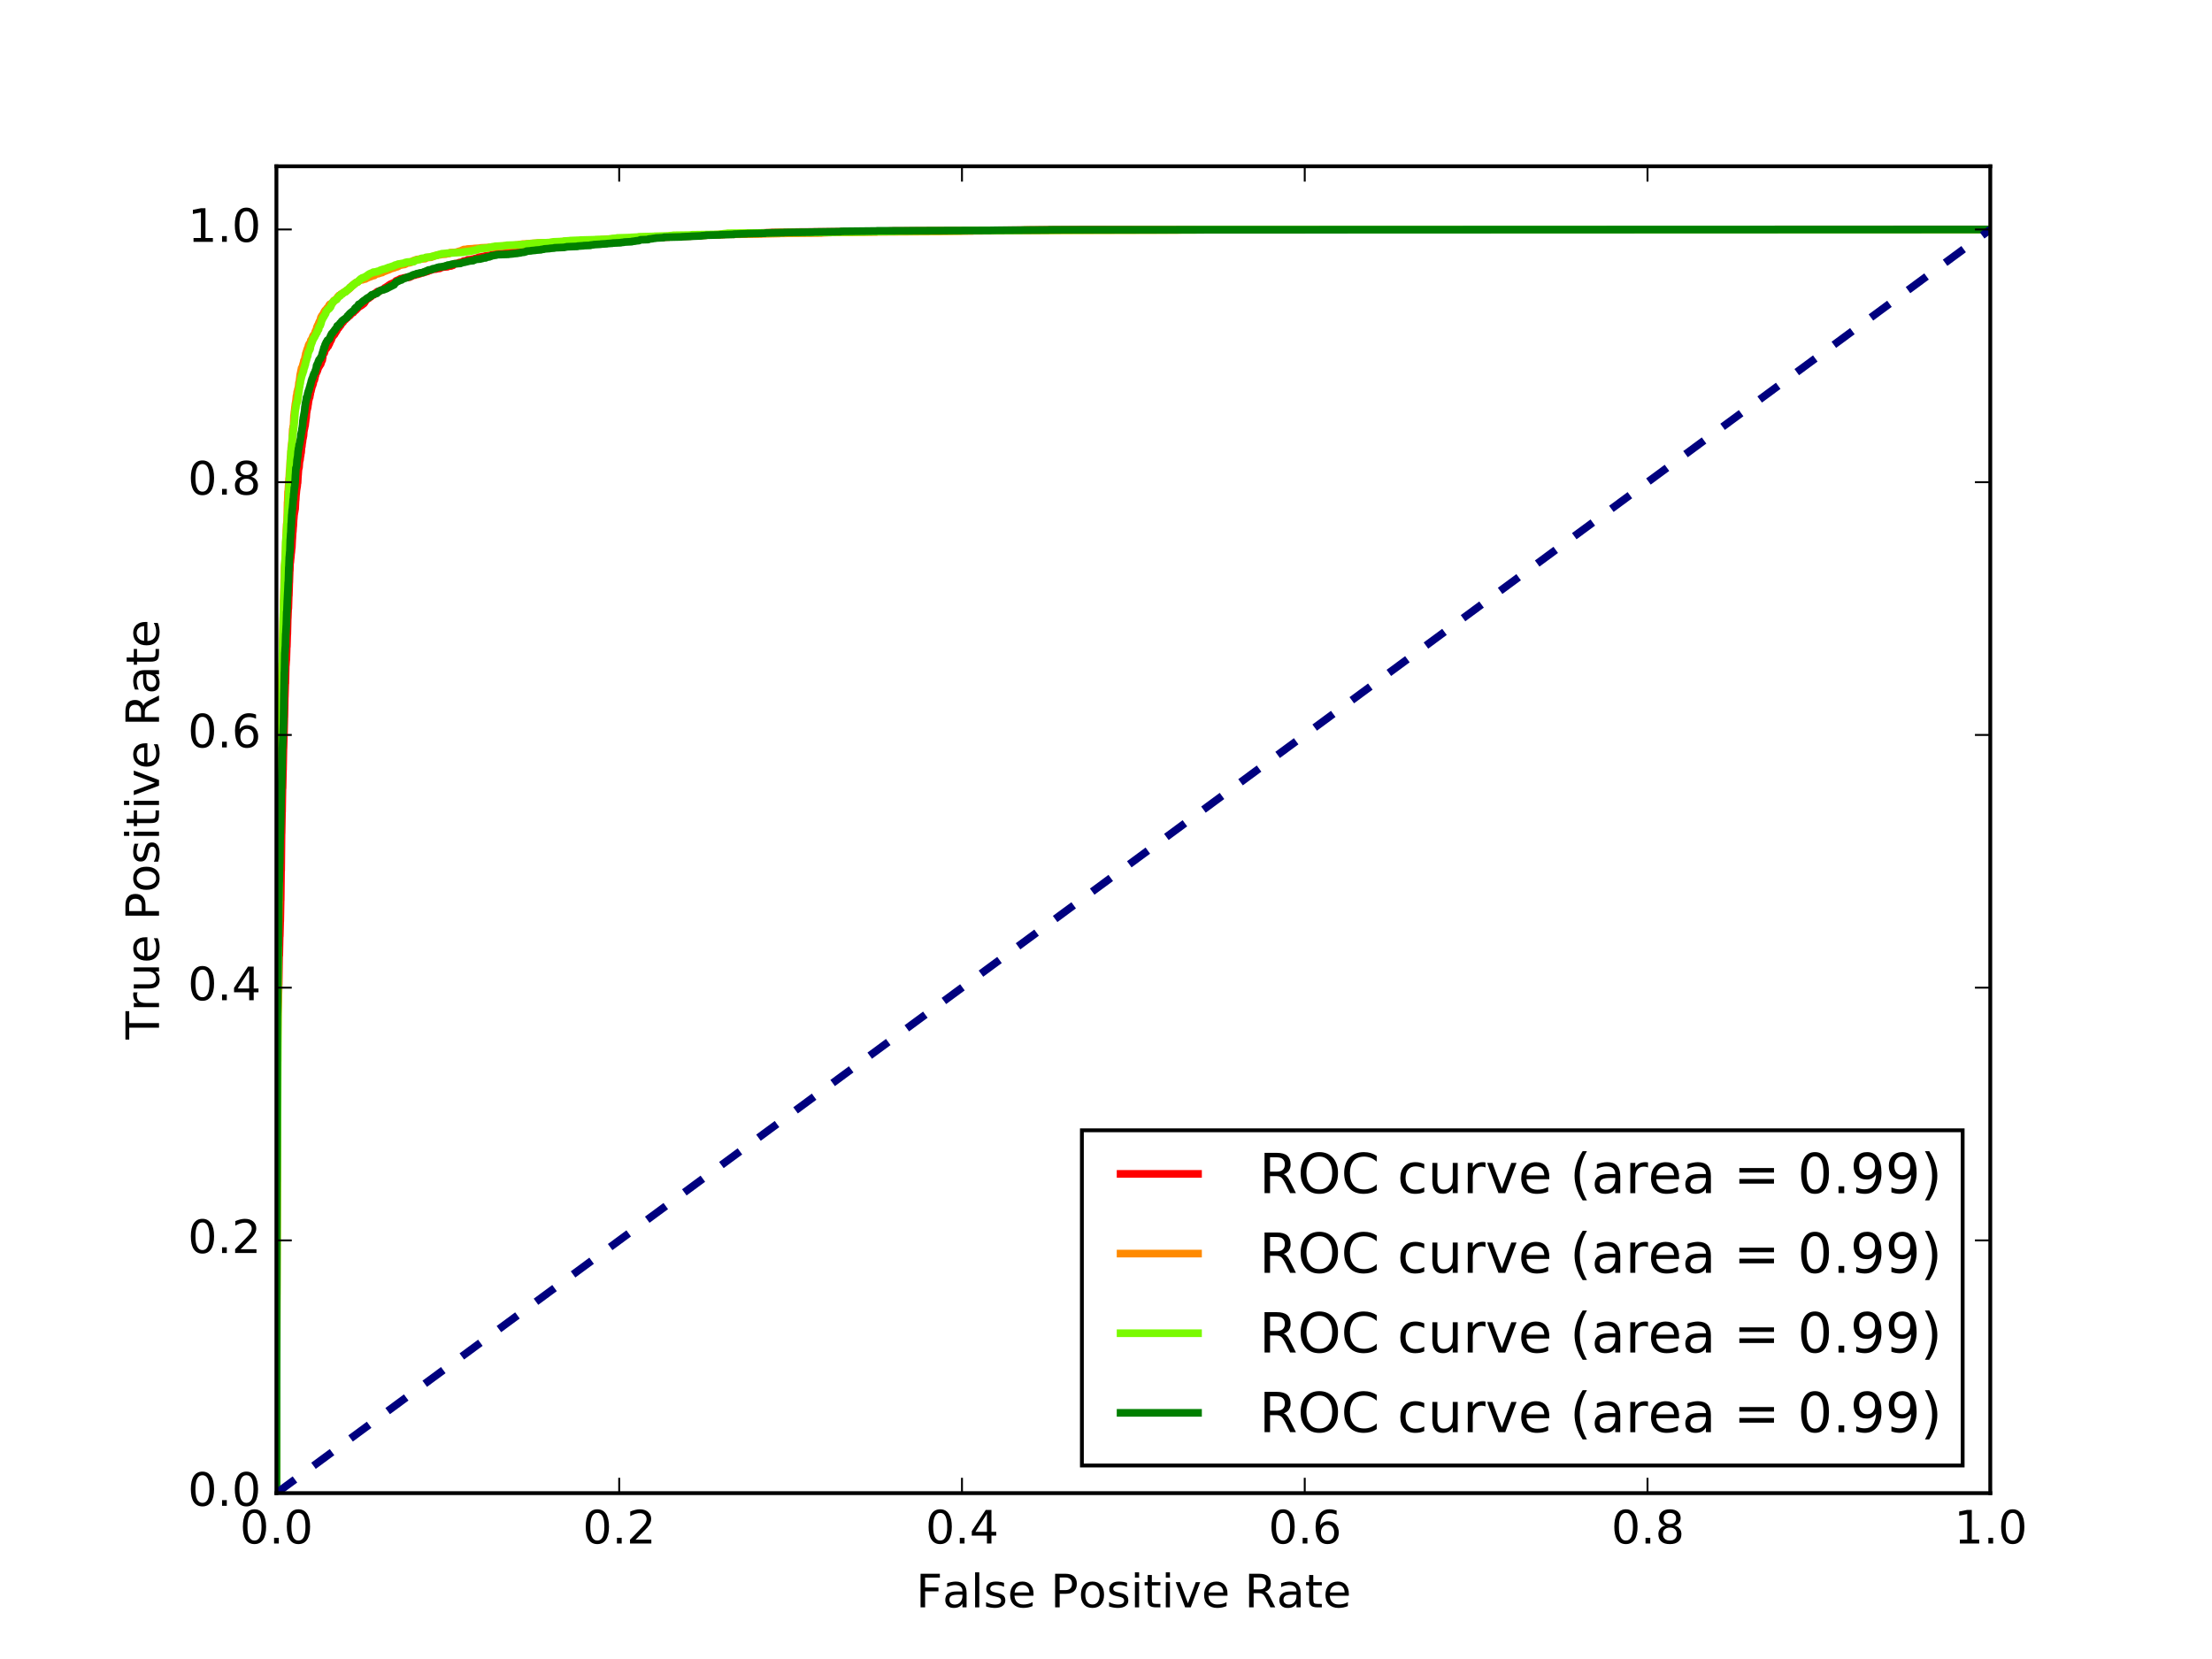 <?xml version="1.0" encoding="UTF-8" standalone="no"?>
<svg
   xmlns:dc="http://purl.org/dc/elements/1.1/"
   xmlns:cc="http://creativecommons.org/ns#"
   xmlns:rdf="http://www.w3.org/1999/02/22-rdf-syntax-ns#"
   xmlns:svg="http://www.w3.org/2000/svg"
   xmlns="http://www.w3.org/2000/svg"
   xmlns:xlink="http://www.w3.org/1999/xlink"
   xmlns:sodipodi="http://sodipodi.sourceforge.net/DTD/sodipodi-0.dtd"
   xmlns:inkscape="http://www.inkscape.org/namespaces/inkscape"
   width="377.953pt"
   height="283.465pt"
   viewBox="0 0 377.953 283.465"
   version="1.2"
   id="svg2"
   inkscape:version="0.91 r13725"
   sodipodi:docname="ROC.svg">
  <rect x="0" y="0" width="377.953" height="283.465" fill="#333333" stroke="none"/>
  <sodipodi:namedview
     pagecolor="#ffffff"
     bordercolor="#666666"
     borderopacity="1"
     objecttolerance="10"
     gridtolerance="10"
     guidetolerance="10"
     inkscape:pageopacity="0"
     inkscape:pageshadow="2"
     inkscape:window-width="893"
     inkscape:window-height="480"
     id="namedview609"
     showgrid="false"
     fit-margin-top="0"
     fit-margin-left="0"
     fit-margin-right="0"
     fit-margin-bottom="0"
     inkscape:zoom="0.44402964"
     inkscape:cx="236.22053"
     inkscape:cy="177.16455"
     inkscape:window-x="94"
     inkscape:window-y="43"
     inkscape:window-maximized="0"
     inkscape:current-layer="svg2" />
  <defs
     id="defs4">
    <g
       id="g6">
      <symbol
         overflow="visible"
         id="glyph0-0"
         style="overflow:visible">
        <path
           style="stroke:none"
           d="m -5.227,-2.504 c 0,0.402 0.195,0.699 0.59,0.906 0.395,0.203 0.984,0.297 1.77,0.297 0.789,0 1.379,-0.094 1.773,-0.297 0.395,-0.207 0.59,-0.504 0.59,-0.906 0,-0.402 -0.195,-0.699 -0.59,-0.906 -0.395,-0.195 -0.984,-0.297 -1.773,-0.297 -0.785,0 -1.375,0.102 -1.77,0.297 -0.395,0.207 -0.59,0.504 -0.59,0.906 m -0.617,0 c 0,-0.637 0.262,-1.125 0.766,-1.473 0.512,-0.34 1.25,-0.512 2.211,-0.512 0.969,0 1.711,0.172 2.215,0.512 0.504,0.348 0.754,0.836 0.754,1.473 0,0.645 -0.25,1.141 -0.754,1.48 -0.504,0.34 -1.246,0.504 -2.215,0.504 -0.961,0 -1.699,-0.164 -2.211,-0.504 -0.504,-0.34 -0.766,-0.836 -0.766,-1.48"
           id="path9"
           inkscape:connector-curvature="0" />
      </symbol>
      <symbol
         overflow="visible"
         id="glyph0-1"
         style="overflow:visible">
        <path
           style="stroke:none"
           d="m -0.977,-0.844 0,-0.809 0.977,0 0,0.809 -0.977,0"
           id="path12"
           inkscape:connector-curvature="0" />
      </symbol>
      <symbol
         overflow="visible"
         id="glyph0-2"
         style="overflow:visible">
        <path
           style="stroke:none"
           d="m -0.652,-1.512 0,-2.707 0.652,0 0,3.645 -0.652,0 C -0.953,-0.867 -1.363,-1.27 -1.883,-1.781 -2.395,-2.285 -2.723,-2.605 -2.875,-2.738 -3.148,-2.992 -3.387,-3.164 -3.582,-3.262 -3.773,-3.355 -3.969,-3.41 -4.156,-3.41 c -0.301,0 -0.551,0.109 -0.742,0.324 -0.188,0.211 -0.289,0.488 -0.289,0.832 0,0.246 0.047,0.508 0.125,0.773 0.086,0.27 0.211,0.559 0.387,0.867 l -0.789,0 c -0.125,-0.316 -0.219,-0.605 -0.281,-0.875 -0.066,-0.27 -0.098,-0.52 -0.098,-0.746 0,-0.594 0.152,-1.066 0.449,-1.418 0.301,-0.355 0.695,-0.535 1.191,-0.535 0.234,0 0.465,0.047 0.668,0.133 0.211,0.086 0.465,0.242 0.746,0.48 0.082,0.062 0.293,0.266 0.648,0.613 0.352,0.348 0.848,0.828 1.488,1.449"
           id="path15"
           inkscape:connector-curvature="0" />
      </symbol>
      <symbol
         overflow="visible"
         id="glyph0-3"
         style="overflow:visible">
        <path
           style="stroke:none"
           d="M -5.062,-2.977 -2,-1.016 l 0,-1.961 -3.062,0 m -0.676,0.203 0,-0.973 3.738,0 0,-0.82 0.645,0 0,0.82 1.355,0 0,0.77 -1.355,0 0,2.59 -0.746,0 -3.637,-2.387"
           id="path18"
           inkscape:connector-curvature="0" />
      </symbol>
      <symbol
         overflow="visible"
         id="glyph0-4"
         style="overflow:visible">
        <path
           style="stroke:none"
           d="m -3.18,-2.598 c 0,0.344 0.125,0.621 0.359,0.824 0.238,0.207 0.566,0.309 0.977,0.309 0.418,0 0.75,-0.102 0.984,-0.309 0.238,-0.203 0.355,-0.48 0.355,-0.824 0,-0.348 -0.117,-0.621 -0.355,-0.828 -0.234,-0.203 -0.566,-0.305 -0.984,-0.305 -0.41,0 -0.738,0.102 -0.977,0.305 -0.234,0.207 -0.359,0.48 -0.359,0.828 m -2.434,-1.543 0.707,0 C -5,-3.945 -5.07,-3.746 -5.117,-3.551 -5.164,-3.348 -5.188,-3.148 -5.188,-2.961 c 0,0.52 0.172,0.914 0.52,1.18 0.344,0.27 0.871,0.426 1.566,0.457 -0.223,-0.148 -0.395,-0.336 -0.512,-0.566 -0.117,-0.227 -0.184,-0.48 -0.184,-0.754 0,-0.574 0.184,-1.031 0.527,-1.363 0.348,-0.332 0.828,-0.504 1.426,-0.504 0.59,0 1.062,0.18 1.418,0.527 0.355,0.348 0.527,0.812 0.527,1.387 0,0.66 -0.25,1.172 -0.754,1.52 -0.504,0.355 -1.246,0.527 -2.215,0.527 -0.906,0 -1.629,-0.215 -2.164,-0.645 -0.535,-0.426 -0.812,-1.008 -0.812,-1.734 0,-0.188 0.023,-0.387 0.055,-0.59 0.043,-0.195 0.098,-0.402 0.176,-0.621"
           id="path21"
           inkscape:connector-curvature="0" />
      </symbol>
      <symbol
         overflow="visible"
         id="glyph0-5"
         style="overflow:visible">
        <path
           style="stroke:none"
           d="m -2.723,-2.504 c 0,0.371 0.102,0.66 0.297,0.875 0.199,0.211 0.465,0.312 0.812,0.312 0.344,0 0.621,-0.102 0.816,-0.312 0.199,-0.215 0.293,-0.504 0.293,-0.875 0,-0.363 -0.094,-0.652 -0.301,-0.867 C -1,-3.582 -1.27,-3.691 -1.613,-3.691 c -0.348,0 -0.613,0.109 -0.812,0.312 -0.195,0.215 -0.297,0.504 -0.297,0.875 m -0.332,0.781 c -0.078,0.328 -0.238,0.59 -0.465,0.777 -0.227,0.188 -0.504,0.277 -0.836,0.277 -0.457,0 -0.816,-0.16 -1.086,-0.488 -0.266,-0.324 -0.402,-0.773 -0.402,-1.348 0,-0.566 0.137,-1.016 0.402,-1.348 0.27,-0.32 0.629,-0.488 1.086,-0.488 0.332,0 0.609,0.098 0.836,0.285 0.227,0.188 0.387,0.441 0.465,0.77 0.086,-0.367 0.258,-0.66 0.512,-0.871 0.25,-0.207 0.566,-0.316 0.93,-0.316 0.559,0 0.984,0.172 1.273,0.512 0.301,0.348 0.441,0.828 0.441,1.457 0,0.637 -0.141,1.125 -0.441,1.465 -0.289,0.34 -0.715,0.504 -1.273,0.504 -0.363,0 -0.68,-0.102 -0.93,-0.316 -0.254,-0.203 -0.426,-0.496 -0.512,-0.871 m -1.23,0.281 c 0.301,0 0.539,-0.086 0.703,-0.273 0.164,-0.191 0.242,-0.449 0.242,-0.789 0,-0.332 -0.078,-0.59 -0.242,-0.781 -0.164,-0.188 -0.402,-0.281 -0.703,-0.281 -0.297,0 -0.527,0.094 -0.691,0.281 -0.164,0.191 -0.25,0.449 -0.25,0.781 0,0.34 0.086,0.598 0.25,0.789 0.164,0.188 0.395,0.273 0.691,0.273"
           id="path24"
           inkscape:connector-curvature="0" />
      </symbol>
      <symbol
         overflow="visible"
         id="glyph0-6"
         style="overflow:visible">
        <path
           style="stroke:none"
           d="m -0.652,-0.977 0,-1.266 -4.379,0 0.273,1.375 -0.707,0 -0.273,-1.367 0,-0.781 5.086,0 0,-1.27 0.652,0 0,3.309 -0.652,0"
           id="path27"
           inkscape:connector-curvature="0" />
      </symbol>
      <symbol
         overflow="visible"
         id="glyph0-7"
         style="overflow:visible">
        <path
           style="stroke:none"
           d="m -5.738,-0.773 0,-3.297 0.652,0 0,2.52 1.691,0 0,-2.277 0.656,0 0,2.277 2.738,0 0,0.777 -5.738,0"
           id="path30"
           inkscape:connector-curvature="0" />
      </symbol>
      <symbol
         overflow="visible"
         id="glyph0-8"
         style="overflow:visible">
        <path
           style="stroke:none"
           d="m -2.164,-2.699 c 0,0.574 0.07,0.969 0.195,1.188 0.133,0.219 0.355,0.332 0.668,0.332 0.254,0 0.457,-0.082 0.602,-0.246 0.148,-0.164 0.219,-0.395 0.219,-0.676 0,-0.395 -0.133,-0.711 -0.418,-0.945 -0.273,-0.238 -0.645,-0.355 -1.109,-0.355 l -0.156,0 0,0.703 m -0.293,-1.41 2.457,0 0,0.707 -0.652,0 c 0.266,0.168 0.457,0.371 0.574,0.605 0.117,0.238 0.18,0.535 0.18,0.883 0,0.441 -0.117,0.797 -0.363,1.055 -0.242,0.262 -0.574,0.387 -0.992,0.387 -0.477,0 -0.84,-0.156 -1.094,-0.488 -0.242,-0.324 -0.367,-0.805 -0.367,-1.449 l 0,-0.992 -0.074,0 c -0.32,0 -0.574,0.109 -0.754,0.324 -0.172,0.211 -0.27,0.512 -0.27,0.898 0,0.25 0.031,0.488 0.098,0.723 0.062,0.238 0.148,0.457 0.258,0.668 l -0.652,0 c -0.094,-0.25 -0.176,-0.504 -0.223,-0.746 -0.047,-0.246 -0.078,-0.48 -0.078,-0.719 0,-0.621 0.168,-1.086 0.488,-1.391 0.324,-0.309 0.812,-0.465 1.465,-0.465"
           id="path33"
           inkscape:connector-curvature="0" />
      </symbol>
      <symbol
         overflow="visible"
         id="glyph0-9"
         style="overflow:visible">
        <path
           style="stroke:none"
           d="m -5.984,-0.738 0,-0.711 5.984,0 0,0.711 -5.984,0"
           id="path36"
           inkscape:connector-curvature="0" />
      </symbol>
      <symbol
         overflow="visible"
         id="glyph0-10"
         style="overflow:visible">
        <path
           style="stroke:none"
           d="m -4.18,-3.488 0.668,0 c -0.094,0.203 -0.172,0.41 -0.227,0.621 -0.051,0.223 -0.082,0.441 -0.082,0.672 0,0.352 0.055,0.621 0.168,0.793 0.109,0.176 0.266,0.262 0.48,0.262 0.164,0 0.289,-0.062 0.383,-0.191 0.098,-0.125 0.191,-0.375 0.27,-0.754 l 0.055,-0.246 c 0.109,-0.504 0.27,-0.855 0.457,-1.07 0.195,-0.203 0.473,-0.312 0.82,-0.312 0.398,0 0.715,0.156 0.945,0.473 0.234,0.312 0.344,0.754 0.344,1.305 0,0.238 -0.023,0.473 -0.062,0.727 C 0,-0.961 -0.062,-0.699 -0.156,-0.426 l -0.734,0 c 0.145,-0.258 0.246,-0.52 0.309,-0.77 0.07,-0.254 0.102,-0.504 0.102,-0.758 0,-0.332 -0.055,-0.59 -0.164,-0.77 -0.113,-0.176 -0.277,-0.27 -0.488,-0.27 -0.191,0 -0.34,0.07 -0.441,0.195 -0.102,0.129 -0.207,0.41 -0.301,0.852 l -0.055,0.246 c -0.094,0.438 -0.234,0.762 -0.426,0.953 -0.188,0.195 -0.449,0.289 -0.785,0.289 -0.402,0 -0.719,-0.141 -0.938,-0.426 -0.223,-0.281 -0.332,-0.691 -0.332,-1.227 0,-0.262 0.023,-0.504 0.062,-0.742 0.039,-0.227 0.094,-0.441 0.168,-0.637"
           id="path39"
           inkscape:connector-curvature="0" />
      </symbol>
      <symbol
         overflow="visible"
         id="glyph0-11"
         style="overflow:visible">
        <path
           style="stroke:none"
           d="m -2.332,-4.426 0.348,0 0,3.254 c 0.488,-0.031 0.867,-0.176 1.117,-0.441 0.254,-0.262 0.379,-0.621 0.379,-1.094 0,-0.27 -0.031,-0.535 -0.094,-0.789 -0.062,-0.25 -0.164,-0.512 -0.309,-0.766 l 0.672,0 c 0.109,0.254 0.195,0.516 0.242,0.781 0.047,0.27 0.078,0.543 0.078,0.812 0,0.691 -0.195,1.234 -0.59,1.637 -0.395,0.402 -0.938,0.598 -1.621,0.598 -0.703,0 -1.262,-0.188 -1.68,-0.566 -0.406,-0.379 -0.621,-0.898 -0.621,-1.543 0,-0.582 0.191,-1.039 0.559,-1.379 0.379,-0.332 0.883,-0.504 1.52,-0.504 m -0.203,0.711 c -0.387,0.008 -0.691,0.117 -0.93,0.32 -0.227,0.215 -0.348,0.496 -0.348,0.844 0,0.395 0.121,0.707 0.34,0.945 0.219,0.234 0.535,0.379 0.938,0.41 l 0,-2.52"
           id="path42"
           inkscape:connector-curvature="0" />
      </symbol>
      <symbol
         overflow="visible"
         id="glyph0-12"
         style="overflow:visible">
        <path
           style="stroke:none"
           d=""
           id="path45"
           inkscape:connector-curvature="0" />
      </symbol>
      <symbol
         overflow="visible"
         id="glyph0-13"
         style="overflow:visible">
        <path
           style="stroke:none"
           d="m -5.102,-1.551 2.156,0 0,-0.977 c 0,-0.363 -0.086,-0.637 -0.273,-0.836 -0.191,-0.195 -0.457,-0.297 -0.805,-0.297 -0.348,0 -0.605,0.102 -0.797,0.297 -0.188,0.199 -0.281,0.473 -0.281,0.836 l 0,0.977 m -0.637,0.777 0,-1.754 c 0,-0.637 0.148,-1.125 0.438,-1.457 0.293,-0.332 0.719,-0.496 1.277,-0.496 0.566,0 1,0.164 1.285,0.496 0.289,0.332 0.43,0.82 0.43,1.457 l 0,0.977 2.309,0 0,0.777 -5.738,0"
           id="path48"
           inkscape:connector-curvature="0" />
      </symbol>
      <symbol
         overflow="visible"
         id="glyph0-14"
         style="overflow:visible">
        <path
           style="stroke:none"
           d="m -3.812,-2.41 c 0,0.379 0.152,0.68 0.449,0.898 0.301,0.219 0.703,0.332 1.215,0.332 0.52,0 0.922,-0.105 1.219,-0.324 0.301,-0.219 0.441,-0.52 0.441,-0.906 0,-0.379 -0.141,-0.676 -0.441,-0.898 -0.297,-0.219 -0.699,-0.328 -1.219,-0.328 -0.504,0 -0.914,0.109 -1.215,0.328 -0.297,0.223 -0.449,0.52 -0.449,0.898 m -0.598,0 c 0,-0.613 0.207,-1.094 0.598,-1.449 0.402,-0.344 0.953,-0.527 1.664,-0.527 0.707,0 1.258,0.184 1.652,0.527 0.402,0.355 0.598,0.836 0.598,1.449 0,0.621 -0.195,1.109 -0.598,1.457 -0.395,0.348 -0.945,0.52 -1.652,0.52 -0.711,0 -1.262,-0.172 -1.664,-0.52 -0.391,-0.348 -0.598,-0.836 -0.598,-1.457"
           id="path51"
           inkscape:connector-curvature="0" />
      </symbol>
      <symbol
         overflow="visible"
         id="glyph0-15"
         style="overflow:visible">
        <path
           style="stroke:none"
           d="m -4.309,-0.738 0,-0.711 4.309,0 0,0.711 -4.309,0 m -1.676,0 0,-0.711 0.898,0 0,0.711 -0.898,0"
           id="path54"
           inkscape:connector-curvature="0" />
      </symbol>
      <symbol
         overflow="visible"
         id="glyph0-16"
         style="overflow:visible">
        <path
           style="stroke:none"
           d="m -5.527,-1.441 1.219,0 0,-1.457 0.551,0 0,1.457 2.34,0 c 0.355,0 0.582,-0.047 0.68,-0.141 0.102,-0.094 0.148,-0.293 0.148,-0.59 l 0,-0.727 0.59,0 0,0.727 c 0,0.551 -0.102,0.93 -0.309,1.133 -0.203,0.203 -0.574,0.309 -1.109,0.309 l -2.34,0 0,0.52 -0.551,0 0,-0.52 -1.219,0 0,-0.711"
           id="path57"
           inkscape:connector-curvature="0" />
      </symbol>
      <symbol
         overflow="visible"
         id="glyph0-17"
         style="overflow:visible">
        <path
           style="stroke:none"
           d="m -4.309,-0.234 0,-0.75 3.617,-1.348 -3.617,-1.344 0,-0.75 L 0,-2.812 l 0,0.961 -4.309,1.617"
           id="path60"
           inkscape:connector-curvature="0" />
      </symbol>
      <symbol
         overflow="visible"
         id="glyph0-18"
         style="overflow:visible">
        <path
           style="stroke:none"
           d="m -2.691,-3.496 c 0.062,-0.164 0.18,-0.332 0.359,-0.488 0.191,-0.156 0.441,-0.316 0.766,-0.473 L 0,-5.242 l 0,0.832 -1.473,0.734 c -0.379,0.188 -0.637,0.375 -0.762,0.551 -0.129,0.18 -0.191,0.426 -0.191,0.73 l 0,0.844 2.426,0 0,0.777 -5.738,0 0,-1.754 c 0,-0.652 0.141,-1.141 0.406,-1.465 0.277,-0.324 0.695,-0.488 1.246,-0.488 0.363,0 0.668,0.086 0.906,0.254 0.234,0.172 0.398,0.414 0.488,0.73 m -2.41,1.945 2.039,0 0,-0.977 c 0,-0.371 -0.086,-0.652 -0.262,-0.844 -0.172,-0.188 -0.422,-0.289 -0.762,-0.289 -0.332,0 -0.582,0.102 -0.758,0.289 -0.172,0.191 -0.258,0.473 -0.258,0.844 l 0,0.977"
           id="path63"
           inkscape:connector-curvature="0" />
      </symbol>
      <symbol
         overflow="visible"
         id="glyph1-0"
         style="overflow:visible">
        <path
           style="stroke:none"
           d="m 0.016,5.738 -4.852,0 0,-0.652 2.039,0 0,-5.086 0.781,0 0,5.086 2.031,0 0,0.652"
           id="path66"
           inkscape:connector-curvature="0" />
      </symbol>
      <symbol
         overflow="visible"
         id="glyph1-1"
         style="overflow:visible">
        <path
           style="stroke:none"
           d="m -3.234,3.645 c 0.078,0.047 0.164,0.078 0.258,0.102 0.094,0.02 0.195,0.035 0.309,0.035 0.398,0 0.707,-0.137 0.922,-0.395 0.219,-0.262 0.32,-0.629 0.32,-1.117 l 0,-2.27 0.711,0 0,4.309 -0.711,0 0,-0.672 C -1.566,3.898 -1.766,4.094 -2,4.219 c -0.234,0.129 -0.527,0.191 -0.875,0.191 -0.047,0 -0.102,-0.008 -0.164,-0.008 C -3.094,4.395 -3.156,4.387 -3.234,4.371 l 0,-0.727"
           id="path69"
           inkscape:connector-curvature="0" />
      </symbol>
      <symbol
         overflow="visible"
         id="glyph1-2"
         style="overflow:visible">
        <path
           style="stroke:none"
           d="m -0.668,1.699 0,2.609 -0.711,0 0,-2.586 c 0,-0.406 -0.078,-0.707 -0.234,-0.91 -0.16,-0.207 -0.395,-0.309 -0.719,-0.309 -0.375,0 -0.684,0.117 -0.902,0.363 -0.223,0.242 -0.332,0.574 -0.332,1 l 0,2.441 -0.711,0 0,-4.309 0.711,0 0,0.66 C -3.395,0.395 -3.188,0.203 -2.969,0.078 c 0.23,-0.117 0.488,-0.18 0.789,-0.18 0.496,0 0.871,0.148 1.125,0.457 0.258,0.297 0.387,0.746 0.387,1.344 m -1.781,2.711 0,0"
           id="path72"
           inkscape:connector-curvature="0" />
      </symbol>
      <symbol
         overflow="visible"
         id="glyph1-3"
         style="overflow:visible">
        <path
           style="stroke:none"
           d="m -4.426,2.332 0,-0.348 3.254,0 C -1.203,1.496 -1.348,1.117 -1.613,0.867 -1.875,0.613 -2.234,0.488 -2.707,0.488 c -0.27,0 -0.535,0.031 -0.789,0.094 -0.25,0.062 -0.512,0.164 -0.766,0.309 l 0,-0.672 c 0.254,-0.109 0.516,-0.195 0.781,-0.242 0.27,-0.047 0.543,-0.078 0.812,-0.078 0.691,0 1.234,0.195 1.637,0.59 0.402,0.395 0.598,0.938 0.598,1.621 0,0.703 -0.188,1.262 -0.566,1.68 -0.379,0.406 -0.898,0.621 -1.543,0.621 -0.582,0 -1.039,-0.191 -1.379,-0.559 C -4.254,3.473 -4.426,2.969 -4.426,2.332 m 0.711,0.203 c 0.008,0.387 0.117,0.691 0.32,0.93 0.215,0.227 0.496,0.348 0.844,0.348 0.395,0 0.707,-0.121 0.945,-0.34 0.234,-0.219 0.379,-0.535 0.41,-0.938 l -2.52,0"
           id="path75"
           inkscape:connector-curvature="0" />
      </symbol>
      <symbol
         overflow="visible"
         id="glyph1-4"
         style="overflow:visible">
        <path
           style="stroke:none"
           d=""
           id="path78"
           inkscape:connector-curvature="0" />
      </symbol>
      <symbol
         overflow="visible"
         id="glyph1-5"
         style="overflow:visible">
        <path
           style="stroke:none"
           d="m -1.551,5.102 0,-2.156 -0.977,0 c -0.363,0 -0.637,0.086 -0.836,0.273 -0.195,0.191 -0.297,0.457 -0.297,0.805 0,0.348 0.102,0.605 0.297,0.797 0.199,0.188 0.473,0.281 0.836,0.281 l 0.977,0 m 0.777,0.637 -1.754,0 c -0.637,0 -1.125,-0.148 -1.457,-0.438 -0.332,-0.293 -0.496,-0.719 -0.496,-1.277 0,-0.566 0.164,-1 0.496,-1.285 0.332,-0.289 0.82,-0.43 1.457,-0.43 l 0.977,0 0,-2.309 0.777,0 0,5.738"
           id="path81"
           inkscape:connector-curvature="0" />
      </symbol>
      <symbol
         overflow="visible"
         id="glyph1-6"
         style="overflow:visible">
        <path
           style="stroke:none"
           d="m -2.41,3.812 c 0.379,0 0.68,-0.152 0.898,-0.449 0.219,-0.301 0.332,-0.703 0.332,-1.215 0,-0.52 -0.105,-0.922 -0.324,-1.219 -0.219,-0.301 -0.52,-0.441 -0.906,-0.441 -0.379,0 -0.676,0.141 -0.898,0.441 -0.219,0.297 -0.328,0.699 -0.328,1.219 0,0.504 0.109,0.914 0.328,1.215 0.223,0.297 0.52,0.449 0.898,0.449 m 0,0.598 c -0.613,0 -1.094,-0.207 -1.449,-0.598 -0.344,-0.402 -0.527,-0.953 -0.527,-1.664 0,-0.707 0.184,-1.258 0.527,-1.652 0.355,-0.402 0.836,-0.598 1.449,-0.598 0.621,0 1.109,0.195 1.457,0.598 0.348,0.395 0.52,0.945 0.52,1.652 0,0.711 -0.172,1.262 -0.52,1.664 -0.348,0.391 -0.836,0.598 -1.457,0.598"
           id="path84"
           inkscape:connector-curvature="0" />
      </symbol>
      <symbol
         overflow="visible"
         id="glyph1-7"
         style="overflow:visible">
        <path
           style="stroke:none"
           d="m -3.488,4.18 0,-0.668 c 0.203,0.094 0.41,0.172 0.621,0.227 0.223,0.051 0.441,0.082 0.672,0.082 0.352,0 0.621,-0.055 0.793,-0.168 0.176,-0.109 0.262,-0.266 0.262,-0.48 0,-0.164 -0.062,-0.289 -0.191,-0.383 -0.125,-0.098 -0.375,-0.191 -0.754,-0.27 L -2.332,2.465 C -2.836,2.355 -3.188,2.195 -3.402,2.008 -3.605,1.812 -3.715,1.535 -3.715,1.188 c 0,-0.398 0.156,-0.715 0.473,-0.945 0.312,-0.234 0.754,-0.344 1.305,-0.344 0.238,0 0.473,0.023 0.727,0.062 C -0.961,0 -0.699,0.062 -0.426,0.156 l 0,0.734 C -0.684,0.746 -0.945,0.645 -1.195,0.582 -1.449,0.512 -1.699,0.48 -1.953,0.48 c -0.332,0 -0.59,0.055 -0.77,0.164 -0.176,0.113 -0.27,0.277 -0.27,0.488 0,0.191 0.07,0.34 0.195,0.441 0.129,0.102 0.41,0.207 0.852,0.301 l 0.246,0.055 c 0.438,0.094 0.762,0.234 0.953,0.426 0.195,0.188 0.289,0.449 0.289,0.785 0,0.402 -0.141,0.719 -0.426,0.938 -0.281,0.223 -0.691,0.332 -1.227,0.332 -0.262,0 -0.504,-0.023 -0.742,-0.062 -0.227,-0.039 -0.441,-0.094 -0.637,-0.168"
           id="path87"
           inkscape:connector-curvature="0" />
      </symbol>
      <symbol
         overflow="visible"
         id="glyph1-8"
         style="overflow:visible">
        <path
           style="stroke:none"
           d="m -0.738,4.309 -0.711,0 0,-4.309 0.711,0 0,4.309 m 0,1.676 -0.711,0 0,-0.898 0.711,0 0,0.898"
           id="path90"
           inkscape:connector-curvature="0" />
      </symbol>
      <symbol
         overflow="visible"
         id="glyph1-9"
         style="overflow:visible">
        <path
           style="stroke:none"
           d="m -1.441,5.527 0,-1.219 -1.457,0 0,-0.551 1.457,0 0,-2.34 c 0,-0.355 -0.047,-0.582 -0.141,-0.68 C -1.676,0.637 -1.875,0.59 -2.172,0.59 l -0.727,0 0,-0.59 0.727,0 c 0.551,0 0.93,0.102 1.133,0.309 0.203,0.203 0.309,0.574 0.309,1.109 l 0,2.34 0.52,0 0,0.551 -0.52,0 0,1.219 -0.711,0"
           id="path93"
           inkscape:connector-curvature="0" />
      </symbol>
      <symbol
         overflow="visible"
         id="glyph1-10"
         style="overflow:visible">
        <path
           style="stroke:none"
           d="m -0.234,4.309 -0.75,0 -1.348,-3.617 -1.344,3.617 -0.75,0 L -2.812,0 l 0.961,0 1.617,4.309"
           id="path96"
           inkscape:connector-curvature="0" />
      </symbol>
      <symbol
         overflow="visible"
         id="glyph1-11"
         style="overflow:visible">
        <path
           style="stroke:none"
           d="M -3.496,2.691 C -3.66,2.629 -3.828,2.512 -3.984,2.332 -4.141,2.141 -4.301,1.891 -4.457,1.566 L -5.242,0 l 0.832,0 0.734,1.473 c 0.188,0.379 0.375,0.637 0.551,0.762 0.18,0.129 0.426,0.191 0.73,0.191 l 0.844,0 0,-2.426 0.777,0 0,5.738 -1.754,0 c -0.652,0 -1.141,-0.141 -1.465,-0.406 -0.324,-0.277 -0.488,-0.695 -0.488,-1.246 0,-0.363 0.086,-0.668 0.254,-0.906 C -4.055,2.945 -3.812,2.781 -3.496,2.691 m 1.945,2.41 0,-2.039 -0.977,0 c -0.371,0 -0.652,0.086 -0.844,0.262 -0.188,0.172 -0.289,0.422 -0.289,0.762 0,0.332 0.102,0.582 0.289,0.758 0.191,0.172 0.473,0.258 0.844,0.258 l 0.977,0"
           id="path99"
           inkscape:connector-curvature="0" />
      </symbol>
      <symbol
         overflow="visible"
         id="glyph1-12"
         style="overflow:visible">
        <path
           style="stroke:none"
           d="m -2.699,2.164 c 0.574,0 0.969,-0.07 1.188,-0.195 0.219,-0.133 0.332,-0.355 0.332,-0.668 0,-0.254 -0.082,-0.457 -0.246,-0.602 -0.164,-0.148 -0.395,-0.219 -0.676,-0.219 -0.395,0 -0.711,0.133 -0.945,0.418 -0.238,0.273 -0.355,0.645 -0.355,1.109 l 0,0.156 0.703,0 m -1.41,0.293 0,-2.457 0.707,0 0,0.652 c 0.168,-0.266 0.371,-0.457 0.605,-0.574 0.238,-0.117 0.535,-0.18 0.883,-0.18 0.441,0 0.797,0.117 1.055,0.363 0.262,0.242 0.387,0.574 0.387,0.992 0,0.477 -0.156,0.84 -0.488,1.094 -0.324,0.242 -0.805,0.367 -1.449,0.367 l -0.992,0 0,0.074 c 0,0.32 0.109,0.574 0.324,0.754 0.211,0.172 0.512,0.27 0.898,0.27 0.25,0 0.488,-0.031 0.723,-0.098 C -1.219,3.652 -1,3.566 -0.789,3.457 l 0,0.652 c -0.25,0.094 -0.504,0.176 -0.746,0.223 -0.246,0.047 -0.48,0.078 -0.719,0.078 -0.621,0 -1.086,-0.168 -1.391,-0.488 -0.309,-0.324 -0.465,-0.812 -0.465,-1.465"
           id="path102"
           inkscape:connector-curvature="0" />
      </symbol>
      <symbol
         overflow="visible"
         id="glyph2-0"
         style="overflow:visible">
        <path
           style="stroke:none"
           d="m -3.23,-4.195 c 0.074,-0.199 0.215,-0.398 0.434,-0.586 0.227,-0.188 0.527,-0.379 0.918,-0.566 L 0,-6.293 l 0,1 -1.766,0.879 C -2.219,-4.188 -2.531,-3.961 -2.684,-3.75 c -0.152,0.215 -0.227,0.508 -0.227,0.879 l 0,1.008 2.91,0 0,0.938 -6.887,0 0,-2.105 c 0,-0.785 0.168,-1.371 0.488,-1.758 0.332,-0.391 0.832,-0.586 1.496,-0.586 0.434,0 0.801,0.102 1.086,0.301 0.281,0.207 0.48,0.5 0.586,0.879 m -2.891,2.332 2.445,0 0,-1.168 c 0,-0.445 -0.105,-0.785 -0.312,-1.012 -0.207,-0.227 -0.508,-0.352 -0.914,-0.352 -0.398,0 -0.699,0.125 -0.91,0.352 -0.207,0.227 -0.309,0.566 -0.309,1.012 l 0,1.168"
           id="path105"
           inkscape:connector-curvature="0" />
      </symbol>
      <symbol
         overflow="visible"
         id="glyph2-1"
         style="overflow:visible">
        <path
           style="stroke:none"
           d="m -6.254,-3.723 c 0,0.68 0.254,1.219 0.754,1.617 0.512,0.395 1.191,0.594 2.062,0.594 0.867,0 1.559,-0.199 2.059,-0.594 0.508,-0.398 0.754,-0.938 0.754,-1.617 0,-0.672 -0.246,-1.211 -0.754,-1.605 -0.5,-0.398 -1.191,-0.598 -2.059,-0.598 -0.871,0 -1.551,0.199 -2.062,0.598 -0.5,0.395 -0.754,0.934 -0.754,1.605 m -0.758,0 c 0,-0.965 0.332,-1.73 0.973,-2.316 0.645,-0.574 1.512,-0.867 2.602,-0.867 1.094,0 1.953,0.293 2.598,0.867 0.641,0.586 0.961,1.352 0.961,2.316 0,0.973 -0.32,1.746 -0.961,2.324 -0.645,0.586 -1.504,0.871 -2.598,0.871 -1.09,0 -1.957,-0.285 -2.602,-0.871 C -6.68,-1.977 -7.012,-2.75 -7.012,-3.723"
           id="path108"
           inkscape:connector-curvature="0" />
      </symbol>
      <symbol
         overflow="visible"
         id="glyph2-2"
         style="overflow:visible">
        <path
           style="stroke:none"
           d="m -6.359,-6.086 0.984,0 c -0.285,0.32 -0.504,0.652 -0.652,1.012 -0.145,0.359 -0.219,0.727 -0.219,1.125 0,0.793 0.246,1.398 0.727,1.812 0.484,0.418 1.172,0.625 2.082,0.625 0.906,0 1.605,-0.207 2.086,-0.625 0.48,-0.414 0.719,-1.02 0.719,-1.812 0,-0.398 -0.066,-0.766 -0.219,-1.125 -0.141,-0.359 -0.359,-0.691 -0.652,-1.012 l 0.977,0 c 0.227,0.332 0.387,0.68 0.488,1.039 0.105,0.359 0.16,0.746 0.16,1.152 0,1.039 -0.309,1.863 -0.941,2.469 -0.637,0.605 -1.504,0.898 -2.617,0.898 -1.105,0 -1.977,-0.293 -2.621,-0.898 -0.633,-0.605 -0.953,-1.43 -0.953,-2.469 0,-0.414 0.059,-0.801 0.16,-1.16 0.113,-0.359 0.273,-0.711 0.492,-1.031"
           id="path111"
           inkscape:connector-curvature="0" />
      </symbol>
      <symbol
         overflow="visible"
         id="glyph2-3"
         style="overflow:visible">
        <path
           style="stroke:none"
           d=""
           id="path114"
           inkscape:connector-curvature="0" />
      </symbol>
      <symbol
         overflow="visible"
         id="glyph2-4"
         style="overflow:visible">
        <path
           style="stroke:none"
           d="m -4.969,-4.609 0.793,0 c -0.133,0.242 -0.227,0.48 -0.293,0.727 -0.066,0.246 -0.105,0.48 -0.105,0.727 0,0.547 0.18,0.984 0.531,1.285 0.348,0.301 0.84,0.453 1.465,0.453 0.633,0 1.121,-0.152 1.473,-0.453 0.348,-0.301 0.52,-0.738 0.52,-1.285 0,-0.246 -0.027,-0.48 -0.094,-0.727 -0.066,-0.246 -0.172,-0.484 -0.305,-0.727 l 0.785,0 C -0.086,-4.367 0,-4.121 0.047,-3.875 c 0.047,0.258 0.074,0.531 0.074,0.812 0,0.777 -0.234,1.398 -0.727,1.852 -0.48,0.465 -1.141,0.691 -1.973,0.691 -0.844,0 -1.504,-0.227 -1.984,-0.691 -0.484,-0.461 -0.73,-1.094 -0.73,-1.906 0,-0.266 0.031,-0.52 0.086,-0.766 0.059,-0.246 0.133,-0.492 0.238,-0.727"
           id="path117"
           inkscape:connector-curvature="0" />
      </symbol>
      <symbol
         overflow="visible"
         id="glyph2-5"
         style="overflow:visible">
        <path
           style="stroke:none"
           d="m -2.039,-0.805 -3.129,0 0,-0.848 3.098,0 c 0.492,0 0.852,-0.094 1.098,-0.285 0.246,-0.188 0.367,-0.473 0.367,-0.859 0,-0.453 -0.141,-0.82 -0.434,-1.086 -0.293,-0.266 -0.691,-0.398 -1.199,-0.398 l -2.93,0 0,-0.848 5.168,0 0,0.848 -0.793,0 c 0.32,0.207 0.547,0.453 0.699,0.719 0.141,0.273 0.215,0.586 0.215,0.945 0,0.594 -0.18,1.047 -0.547,1.352 -0.359,0.312 -0.898,0.461 -1.613,0.461 m -3.254,-2.133 0,0"
           id="path120"
           inkscape:connector-curvature="0" />
      </symbol>
      <symbol
         overflow="visible"
         id="glyph2-6"
         style="overflow:visible">
        <path
           style="stroke:none"
           d="m -4.375,-3.883 c -0.055,0.094 -0.094,0.199 -0.121,0.312 -0.02,0.113 -0.039,0.234 -0.039,0.367 0,0.48 0.16,0.852 0.473,1.105 0.312,0.266 0.754,0.387 1.34,0.387 l 2.723,0 0,0.852 -5.168,0 0,-0.852 0.801,0 c -0.309,-0.168 -0.547,-0.406 -0.699,-0.688 -0.148,-0.285 -0.227,-0.633 -0.227,-1.051 0,-0.055 0.012,-0.121 0.012,-0.199 0.008,-0.066 0.02,-0.141 0.039,-0.234 l 0.867,0"
           id="path123"
           inkscape:connector-curvature="0" />
      </symbol>
      <symbol
         overflow="visible"
         id="glyph2-7"
         style="overflow:visible">
        <path
           style="stroke:none"
           d="m -5.168,-0.285 0,-0.895 4.336,-1.617 -4.336,-1.617 0,-0.895 L 0,-3.375 l 0,1.156 -5.168,1.934"
           id="path126"
           inkscape:connector-curvature="0" />
      </symbol>
      <symbol
         overflow="visible"
         id="glyph2-8"
         style="overflow:visible">
        <path
           style="stroke:none"
           d="m -2.797,-5.309 0.414,0 0,3.902 c 0.586,-0.039 1.043,-0.211 1.344,-0.531 0.301,-0.312 0.453,-0.746 0.453,-1.312 0,-0.32 -0.039,-0.645 -0.113,-0.945 -0.074,-0.301 -0.199,-0.613 -0.367,-0.918 l 0.801,0 c 0.133,0.305 0.238,0.617 0.293,0.938 0.059,0.32 0.094,0.652 0.094,0.973 0,0.832 -0.234,1.484 -0.707,1.965 -0.473,0.48 -1.125,0.719 -1.945,0.719 -0.844,0 -1.512,-0.227 -2.012,-0.68 -0.492,-0.453 -0.75,-1.078 -0.75,-1.852 0,-0.699 0.227,-1.25 0.672,-1.656 0.453,-0.395 1.059,-0.602 1.824,-0.602 m -0.246,0.848 c -0.461,0.012 -0.832,0.145 -1.113,0.387 -0.273,0.258 -0.418,0.598 -0.418,1.012 0,0.473 0.145,0.852 0.406,1.137 0.266,0.281 0.645,0.453 1.125,0.488 l 0,-3.023"
           id="path129"
           inkscape:connector-curvature="0" />
      </symbol>
      <symbol
         overflow="visible"
         id="glyph2-9"
         style="overflow:visible">
        <path
           style="stroke:none"
           d="m -7.172,-2.93 c 0.719,0.418 1.418,0.719 2.105,0.918 0.691,0.207 1.391,0.301 2.098,0.301 0.719,0 1.418,-0.094 2.109,-0.301 0.699,-0.199 1.387,-0.5 2.098,-0.918 l 0,0.738 c -0.727,0.461 -1.426,0.812 -2.125,1.039 -0.699,0.227 -1.391,0.34 -2.082,0.34 -0.68,0 -1.367,-0.113 -2.066,-0.34 -0.699,-0.227 -1.41,-0.566 -2.137,-1.039 l 0,-0.738"
           id="path132"
           inkscape:connector-curvature="0" />
      </symbol>
      <symbol
         overflow="visible"
         id="glyph2-10"
         style="overflow:visible">
        <path
           style="stroke:none"
           d="m -2.598,-3.242 c 0,0.691 0.086,1.164 0.234,1.43 0.16,0.262 0.426,0.395 0.805,0.395 0.301,0 0.547,-0.094 0.719,-0.293 0.18,-0.199 0.262,-0.473 0.262,-0.812 0,-0.473 -0.16,-0.852 -0.5,-1.133 -0.328,-0.285 -0.773,-0.426 -1.332,-0.426 l -0.188,0 0,0.84 m -0.352,-1.691 2.949,0 0,0.852 -0.785,0 c 0.32,0.199 0.551,0.445 0.691,0.727 0.141,0.285 0.215,0.645 0.215,1.059 0,0.531 -0.141,0.957 -0.434,1.266 -0.293,0.312 -0.688,0.465 -1.191,0.465 -0.574,0 -1.008,-0.191 -1.312,-0.586 -0.293,-0.387 -0.445,-0.965 -0.445,-1.738 l 0,-1.191 -0.082,0 c -0.387,0 -0.691,0.133 -0.91,0.387 -0.207,0.258 -0.32,0.613 -0.32,1.078 0,0.301 0.039,0.586 0.113,0.871 0.078,0.281 0.18,0.547 0.312,0.801 l -0.785,0 c -0.113,-0.301 -0.207,-0.605 -0.262,-0.898 -0.059,-0.293 -0.098,-0.574 -0.098,-0.859 0,-0.746 0.199,-1.305 0.586,-1.672 0.391,-0.367 0.977,-0.559 1.758,-0.559"
           id="path135"
           inkscape:connector-curvature="0" />
      </symbol>
      <symbol
         overflow="visible"
         id="glyph2-11"
         style="overflow:visible">
        <path
           style="stroke:none"
           d="m -4.289,-1 0,-5.918 0.773,0 0,5.918 -0.773,0 m 1.879,0 0,-5.918 0.785,0 0,5.918 -0.785,0"
           id="path138"
           inkscape:connector-curvature="0" />
      </symbol>
      <symbol
         overflow="visible"
         id="glyph2-12"
         style="overflow:visible">
        <path
           style="stroke:none"
           d="m -6.273,-3.004 c 0,0.48 0.234,0.84 0.707,1.086 0.473,0.246 1.184,0.359 2.129,0.359 0.941,0 1.652,-0.113 2.125,-0.359 0.473,-0.246 0.707,-0.605 0.707,-1.086 0,-0.484 -0.234,-0.84 -0.707,-1.086 -0.473,-0.238 -1.184,-0.359 -2.125,-0.359 -0.945,0 -1.656,0.121 -2.129,0.359 -0.473,0.246 -0.707,0.602 -0.707,1.086 m -0.738,0 c 0,-0.766 0.312,-1.352 0.918,-1.77 0.613,-0.406 1.5,-0.613 2.656,-0.613 1.16,0 2.047,0.207 2.652,0.613 0.605,0.418 0.906,1.004 0.906,1.77 0,0.773 -0.301,1.371 -0.906,1.777 -0.605,0.406 -1.492,0.602 -2.652,0.602 -1.156,0 -2.043,-0.195 -2.656,-0.602 -0.605,-0.406 -0.918,-1.004 -0.918,-1.777"
           id="path141"
           inkscape:connector-curvature="0" />
      </symbol>
      <symbol
         overflow="visible"
         id="glyph2-13"
         style="overflow:visible">
        <path
           style="stroke:none"
           d="m -1.172,-1.012 0,-0.973 1.172,0 0,0.973 -1.172,0"
           id="path144"
           inkscape:connector-curvature="0" />
      </symbol>
      <symbol
         overflow="visible"
         id="glyph2-14"
         style="overflow:visible">
        <path
           style="stroke:none"
           d="m -0.141,-1.039 -0.852,0 c 0.113,-0.227 0.199,-0.465 0.254,-0.707 0.059,-0.238 0.086,-0.473 0.086,-0.711 0,-0.605 -0.199,-1.078 -0.613,-1.398 -0.418,-0.32 -1.039,-0.512 -1.891,-0.566 0.266,0.188 0.473,0.414 0.613,0.68 0.145,0.273 0.211,0.578 0.211,0.906 0,0.699 -0.211,1.25 -0.625,1.645 -0.418,0.398 -0.984,0.598 -1.711,0.598 -0.699,0 -1.266,-0.211 -1.699,-0.625 -0.426,-0.414 -0.645,-0.973 -0.645,-1.672 0,-0.793 0.312,-1.41 0.918,-1.824 0.613,-0.414 1.5,-0.633 2.656,-0.633 1.094,0 1.953,0.266 2.598,0.773 0.641,0.52 0.961,1.211 0.961,2.078 0,0.238 -0.027,0.473 -0.063,0.711 -0.039,0.246 -0.105,0.492 -0.199,0.746 M -3.062,-2.891 c 0,-0.418 -0.141,-0.746 -0.426,-0.992 -0.281,-0.246 -0.68,-0.371 -1.18,-0.371 -0.492,0 -0.887,0.125 -1.172,0.371 -0.281,0.246 -0.434,0.574 -0.434,0.992 0,0.414 0.152,0.746 0.434,0.992 0.285,0.246 0.68,0.367 1.172,0.367 0.5,0 0.898,-0.121 1.18,-0.367 0.285,-0.246 0.426,-0.578 0.426,-0.992"
           id="path147"
           inkscape:connector-curvature="0" />
      </symbol>
      <symbol
         overflow="visible"
         id="glyph2-15"
         style="overflow:visible">
        <path
           style="stroke:none"
           d="m -7.172,-0.758 0,-0.734 c 0.727,-0.453 1.438,-0.805 2.137,-1.031 0.699,-0.227 1.387,-0.348 2.066,-0.348 0.691,0 1.383,0.121 2.082,0.348 0.699,0.227 1.398,0.578 2.125,1.031 l 0,0.734 C 0.527,-1.164 -0.16,-1.465 -0.859,-1.672 -1.551,-1.871 -2.25,-1.977 -2.969,-1.977 c -0.707,0 -1.406,0.105 -2.098,0.305 -0.688,0.207 -1.387,0.508 -2.105,0.914"
           id="path150"
           inkscape:connector-curvature="0" />
      </symbol>
    </g>
    <clipPath
       id="clip1">
      <path
         d="m 0,23.621 283.465,0 0,377.953 -283.465,0 z m 0,0"
         id="path153"
         inkscape:connector-curvature="0" />
    </clipPath>
    <clipPath
       id="clip2">
      <path
         d="m 38,61.418 217.117,0 0,292.914 -217.117,0 z m 0,0"
         id="path156"
         inkscape:connector-curvature="0" />
    </clipPath>
  </defs>
  <g
     id="surface2077"
     transform="matrix(0,1,-1,0,401.574,0)">
    <g
       clip-path="url(#clip1)"
       id="g159"
       style="clip-rule:nonzero">
      <path
         style="fill:#ffffff;fill-opacity:1;fill-rule:nonzero;stroke:none"
         d="m 283.465,401.574 0,-377.953 -283.465,0 0,377.953 z m 0,0"
         id="path161"
         inkscape:connector-curvature="0" />
    </g>
    <path
       style="fill:#ffffff;fill-opacity:1;fill-rule:nonzero;stroke:none"
       d="m 255.117,354.332 0,-292.914 -226.77,0 0,292.914 z m 0,0"
       id="path163"
       inkscape:connector-curvature="0" />
    <g
       clip-path="url(#clip2)"
       id="g165"
       style="clip-rule:nonzero">
      <path
         style="fill:none;stroke:#ff0000;stroke-width:2;stroke-linecap:square;stroke-linejoin:round;stroke-miterlimit:10;stroke-opacity:1"
         d="m 71.998,43.231 0.107,86.433 0.012,0 0.107,23.271 0.012,0 0.107,15.407 0.012,0 0.107,2.828 0.012,0 0.107,4.512 0.012,0 0.107,7.501 0.042,0 0.107,5.072 0.03,0 0.101,3.881 0.018,0 0.101,5.495 0.018,0 0.089,7.703 0.03,0 0.101,9.68 0.018,0 0.101,5.596 0.018,0 0.101,6.185 0.03,0 0.107,4.804 0.012,0 0.107,5.501 0.012,0 0.107,3.554 0.012,0 0.107,4.608 0.012,0 0.107,5.197 0.012,0 0.107,3.489 0.03,0.066 0.101,4.679 0.018,0 0.101,1.476 0.03,0.101 0.107,3.387 0.03,0 0.101,3.197 0.018,0 0.101,4.179 0.018,0 0.101,2.602 0.048,0 0.101,3.191 0.03,0.066 0.107,3.459 0.012,0 0.107,3.125 0.03,0 0.06,2.137 0.06,0 0.101,1.155 0.018,0 0.101,1.316 0.03,0.03 0.107,1.22 0.042,0.066 0.107,2.238 0.012,0 0.107,1.81 0.03,0.066 0.101,1.482 0.018,0 0.101,1.875 0.018,0 0.101,1.286 0.018,0 0.101,0.655 0.018,0 0.089,0.625 0.042,0.066 0.107,2.238 0.03,0.036 0.101,1.613 0.018,0 0.101,1.149 0.018,0 0.089,0.625 0.042,0.101 0.089,1.083 0.048,0 0.101,1.976 0.018,0 0.101,1.482 0.018,0 0.101,0.524 0.03,0 0.107,1.482 0.012,0 0.107,0.464 0.03,0.03 0.101,0.988 0.048,0.066 0.101,0.857 0.048,0.03 0.101,1.453 0.077,0.095 0.101,1.089 0.048,0 0.101,0.988 0.048,0.03 0.101,0.56 0.03,0.066 0.107,1.417 0.03,0 0.101,0.589 0.03,0 0.089,0.661 0.06,0.03 0.107,0.988 0.012,0 0.107,0.893 0.042,0.095 0.107,1.447 0.042,0.101 0.077,0.726 0.06,0 0.101,0.524 0.018,0 0.101,0.822 0.03,0.036 0.107,0.923 0.06,0.095 0.089,0.625 0.131,0.101 0.089,0.661 0.048,0.066 0.101,0.756 0.089,0.095 0.107,0.56 0.042,0.066 0.107,0.56 0.042,0.036 0.107,0.262 0.03,0.036 0.101,0.429 0.048,0.03 0.071,0.661 0.06,0.066 0.048,0.095 0.119,0.101 0.089,0.458 0.042,0.036 0.107,0.625 0.06,0.066 0.101,0.494 0.077,0.095 0.089,0.167 0.06,0.101 0.101,0.262 0.06,0.095 0.089,0.399 0.06,0.066 0.089,0.458 0.161,0.101 0.107,0.232 0.089,0.095 0.089,0.298 0.179,0.101 0.089,0.327 0.03,0 0.06,0.298 0.071,0.095 0.107,0.298 0.06,0.03 0.071,0.625 0.048,0 0.06,0.762 0.089,0.095 0.089,0.262 0.161,0.101 0.107,0.393 0.03,0.066 0.101,0.429 0.048,0.101 0.06,0.131 0.238,0.101 0.101,0.327 0.179,0.095 0.06,0.101 0.119,0.101 0.107,0.327 0.071,0.066 0.077,0.196 0.042,0 0.077,0.327 0.071,0.036 0.089,0.327 0.089,0.101 0.048,0.131 0.071,0 0.107,0.429 0.06,0.03 0.071,0.363 0.137,0.101 0.06,0.232 0.191,0.066 0.048,0.196 0.208,0.095 0.06,0.232 0.131,0.101 0.077,0.262 0.131,0.066 0.048,0.167 0.119,0.095 0.101,0.196 0.048,0.101 0.101,0.262 0.089,0.066 0,0.066 0.167,0.066 0.071,0.196 0.107,0.071 0.101,0.196 0.107,0.066 0.06,0.131 0.06,0 0.012,0.196 0.137,0.101 0.101,0.131 0.089,0.095 0.107,0.268 0.208,0.066 0.101,0.196 0.089,0.095 0.089,0.202 0.208,0.095 0.077,0.101 0.042,0 0.107,0.226 0.101,0.071 0,0.066 0.256,0.066 0.101,0.196 0.167,0.095 0.03,0.202 0.369,0.095 0.107,0.167 0.131,0.095 0.077,0.298 0.161,0.101 0,0.03 0.446,0.101 0.03,0.161 0.167,0.101 0.089,0.167 0.191,0.066 0.089,0.131 0.179,0.095 0.107,0.202 0.119,0.066 0.101,0.095 0.018,0 0,0.131 0.149,0.101 0.06,0.131 0.298,0.101 0.089,0.095 0.238,0.101 0.012,0.095 0.286,0.101 0.101,0.131 0.149,0.066 0.107,0.131 0.191,0.101 0.089,0.167 0.089,0.066 0.107,0.262 0.119,0.095 0.089,0.232 0.119,0.101 0.089,0.095 0.089,0.036 0.101,0.196 0.357,0.101 0.03,0.095 0.179,0.101 0.107,0.131 0.238,0.066 0.03,0.262 0.238,0.101 0.06,0.066 0.446,0.095 0.101,0.137 0.149,0.095 0.06,0.131 0.226,0.101 0.101,0.131 0.268,0.101 0.018,0.131 0.488,0.066 0.101,0.131 0.179,0.095 0.107,0.066 0.417,0.101 0,0.036 0.327,0.095 0.101,0.101 0.119,0.095 0.107,0.196 0.357,0.101 0.042,0.131 0.256,0.101 0.101,0.131 0.179,0.03 0.089,0.167 0.196,0.036 0,0.095 0.268,0.101 0.042,0.095 0.417,0.101 0.107,0.131 0.298,0.101 0,0.03 0.31,0.101 0.089,0.095 0.107,0.036 0.071,0.232 0.345,0.095 0.03,0.066 0.387,0.066 0.101,0.167 0.238,0.101 0.059,0.066 0.685,0.095 0.107,0.101 0.685,0.095 0,0.036 0.875,0.066 0.107,0.131 0.399,0.101 0.018,0.066 0.31,0.095 0.077,0.066 0.548,0.101 0.03,0.101 0.714,0.095 0.077,0.066 0.458,0.101 0,0.066 0.316,0.095 0,0.036 0.595,0.066 0.089,0.101 0.506,0.095 0.089,0.066 0.458,0.101 0.059,0.131 0.536,0.095 0,0.071 0.494,0.095 0.03,0.101 1.054,0.095 0.03,0.066 0.905,0.101 0.059,0.167 0.595,0.095 0.107,0.066 1.262,0.101 0.089,0.131 0.822,0.066 0,0.066 0.488,0.101 0.107,0.262 0.149,0.095 0,0.036 1.024,0.101 0,0.066 0.327,0.066 0.018,0.095 0.774,0.101 0.101,0.131 0.208,0.101 0,0.03 0.613,0.101 0,0.03 0.357,0.066 0.089,0.131 1.161,0.101 0.03,0.066 0.637,0.101 0.03,0.066 0.536,0.095 0.077,0.066 0.399,0.066 0.059,0.131 0.804,0.101 0,0.036 0.685,0.095 0.089,0.066 0.941,0.101 0.042,0.066 0.714,0.066 0,0.066 0.673,0.101 0.071,0.066 0.893,0.095 0,0.036 1.679,0.095 0,0.036 1.476,0.095 0,0.036 0.833,0.101 0.089,0.066 0.667,0.095 0,0.036 0.417,0.066 0,0.095 0.762,0.101 0,0.036 1.47,0.095 0,0.036 1.607,0.095 0.059,0.066 0.863,0.101 0,0.03 1,0.101 0,0.036 0.982,0.095 0.101,0.066 0.554,0.101 0.012,0.066 1.298,0.095 0,0.036 0.953,0.101 0.089,0.066 1.024,0.095 0,0.036 1.143,0.095 0,0.036 1.804,0.095 0,0.036 1.369,0.095 0,0.036 1.935,0.101 0.089,0.066 0.429,0.095 0,0.036 1.417,0.095 0,0.036 1.607,0.095 0,0.036 1.976,0.101 0.107,0.066 2.203,0.095 0.089,0.066 1.81,0.101 0,0.03 1.893,0.101 0,0.036 2.232,0.095 0,0.036 1.768,0.095 0,0.036 1.387,0.095 0.101,0.066 2.798,0.101 0,0.036 2.578,0.095 0,0.036 2.941,0.095 0,0.036 3.274,0.095 0,0.036 1.089,0.095 0,0.036 3.554,0.101 0,0.03 3.483,0.101 0.018,0.066 4.137,0.095 0.03,0.066 4.637,0.101 0,0.036 3.483,0.095 0,0.036 6.31,0.095 0,0.036 14.776,0.095 0,0.036 9.793,0.095 0,0.036 19.014,0.101 0,0.03 15.984,0.101 0,0.03 14.49,0.101 0,0.03 237.113,0.036"
         transform="matrix(0,-0.656,-0.656,0,283.465,401.575)"
         id="path167"
         inkscape:connector-curvature="0" />
      <path
         style="fill:none;stroke:#ff8a00;stroke-width:2;stroke-linecap:square;stroke-linejoin:round;stroke-miterlimit:10;stroke-opacity:1"
         d="m 71.998,43.231 0.107,64.544 0.012,0 0.107,36.112 0.012,0 0.107,29.623 0.012,0 0.107,13.496 0.012,0 0.107,9.71 0.012,0 0.107,12.93 0.012,0 0.107,7.078 0.012,0 0.107,13.531 0.012,0 0.107,7.072 0.012,0 0.107,7.34 0.012,0 0.107,7.245 0.03,0.095 0.101,4.179 0.018,0 0.089,3.161 0.042,0.101 0.107,6.65 0.012,0 0.107,5.233 0.012,0 0.089,4.441 0.03,0 0.107,5.465 0.012,0 0.107,3.322 0.012,0 0.107,1.81 0.012,0 0.107,2.238 0.03,0.101 0.101,3.983 0.03,0 0.107,2.798 0.012,0 0.107,0.822 0.012,0 0.107,5.001 0.042,0.071 0.077,2.661 0.06,0.101 0.101,1.548 0.018,0 0.101,1.875 0.03,0 0.107,1.941 0.071,0.066 0.107,2.602 0.012,0 0.077,0.988 0.06,0.03 0.101,2.274 0.048,0.066 0.101,1.119 0.018,0 0.101,1.351 0.018,0 0.101,2.304 0.03,0 0.107,0.822 0.071,0.095 0.107,2.637 0.03,0 0.101,1.083 0.03,0.036 0.107,1.083 0.012,0 0.107,0.958 0.042,0.095 0.107,0.691 0.012,0 0.107,1.155 0.089,0.095 0.101,0.988 0.089,0.101 0.089,0.589 0.048,0.036 0.101,0.494 0.03,0.03 0.107,1.155 0.089,0.03 0.101,0.988 0.018,0 0.101,1.024 0.018,0 0.101,0.524 0.018,0 0.101,0.625 0.03,0.036 0.107,0.589 0.071,0.066 0.077,0.167 0.071,0 0.107,0.625 0.06,0.066 0.089,0.429 0.042,0.066 0.089,0.524 0.06,0.036 0.089,0.232 0.077,0.066 0.101,0.72 0.06,0.036 0.089,0.72 0.06,0.071 0.107,0.423 0.089,0.101 0.089,0.494 0.071,0.101 0.107,0.327 0.089,0.095 0.101,0.53 0.077,0.095 0.089,0.268 0.179,0.066 0.101,0.363 0.077,0.066 0.089,0.458 0.131,0.101 0.077,0.226 0.119,0.066 0.089,0.298 0.042,0.101 0.089,0.327 0.119,0.066 0.03,0.167 0.179,0.095 0.107,0.298 0.06,0.066 0.089,0.429 0.042,0.03 0.089,0.268 0.089,0.095 0.089,0.232 0.03,0 0.089,0.56 0.077,0.066 0.101,0.327 0.119,0.202 0.089,0.095 0.101,0.363 0.06,0.101 0.107,0.292 0.119,0.101 0.101,0.363 0.077,0.095 0.101,0.494 0.018,0 0.071,0.196 0.107,0.101 0.089,0.232 0.119,0.095 0.089,0.167 0.161,0.095 0.077,0.333 0.131,0.095 0.048,0.268 0.119,0.095 0.089,0.196 0.131,0.066 0.048,0.101 0.179,0.101 0.101,0.262 0.196,0.095 0.042,0.167 0.167,0.036 0.089,0.226 0.03,0 0.071,0.333 0.089,0.095 0.077,0.101 0.28,0.095 0.089,0.131 0.167,0.101 0.101,0.101 0.196,0.095 0.06,0.101 0.101,0.066 0.048,0.262 0.238,0.101 0.012,0.066 0.298,0.095 0,0.066 0.167,0.101 0.071,0.167 0.107,0.066 0.089,0.292 0.161,0.101 0.107,0.101 0.06,0.066 0,0.095 0.339,0.101 0.107,0.161 0.101,0.071 0,0.066 0.387,0.095 0.107,0.196 0.28,0.101 0.107,0.131 0.268,0.101 0,0.095 0.25,0.101 0.089,0.066 0.167,0.066 0.042,0.167 0.238,0.066 0.089,0.095 0.107,0.066 0.089,0.101 0.149,0.095 0.101,0.268 0.167,0.095 0.071,0.167 0.286,0.095 0.101,0.101 0.179,0.101 0.077,0.196 0.238,0.095 0.071,0.167 0.238,0.066 0.06,0.131 0.417,0.101 0.089,0.161 0.208,0.101 0.018,0.066 0.208,0.101 0.06,0.066 0.685,0.095 0.03,0.101 0.685,0.101 0.071,0.161 0.446,0.101 0.107,0.095 0.327,0.101 0.071,0.066 0.405,0.101 0.06,0.066 0.327,0.095 0,0.036 0.506,0.095 0.101,0.101 0.179,0.101 0.107,0.161 0.726,0.101 0.06,0.066 0.399,0.095 0.107,0.066 0.387,0.066 0.042,0.167 0.476,0.101 0.018,0.066 0.399,0.095 0,0.036 0.298,0.095 0,0.036 0.417,0.101 0,0.066 0.357,0.095 0.107,0.131 0.488,0.101 0,0.03 0.464,0.101 0,0.036 0.357,0.095 0.089,0.066 0.446,0.101 0.071,0.066 0.208,0.066 0.107,0.101 0.101,0.095 0,0.036 0.613,0.095 0,0.036 0.756,0.095 0.077,0.066 0.22,0.066 0.089,0.101 0.286,0.101 0,0.03 0.744,0.101 0,0.066 0.429,0.095 0.089,0.167 0.286,0.101 0.101,0.095 0.405,0.066 0.059,0.101 0.387,0.095 0,0.036 0.893,0.101 0,0.03 1.339,0.101 0.03,0.131 0.357,0.066 0,0.066 1.143,0.095 0.107,0.101 0.476,0.101 0,0.03 0.22,0.101 0,0.03 0.595,0.101 0.059,0.095 0.964,0.101 0.03,0.066 1.387,0.101 0.03,0.066 0.833,0.095 0.071,0.066 0.167,0.066 0,0.071 1.589,0.095 0,0.036 0.387,0.095 0.107,0.066 0.488,0.101 0,0.03 0.494,0.101 0.071,0.131 0.298,0.101 0.077,0.066 0.935,0.066 0,0.066 1.714,0.095 0,0.036 1.679,0.101 0.048,0.066 2.125,0.095 0,0.036 2.072,0.095 0,0.066 0.857,0.101 0,0.036 2.322,0.095 0.03,0.066 1.667,0.101 0,0.03 1.012,0.066 0,0.066 0.804,0.101 0,0.03 2.221,0.101 0.03,0.066 1.845,0.101 0,0.03 3.524,0.101 0,0.03 2.036,0.101 0.077,0.066 1.756,0.101 0,0.03 3.465,0.101 0,0.03 3.125,0.101 0,0.03 2.411,0.101 0.059,0.066 1.268,0.101 0,0.03 4.268,0.101 0,0.03 1.607,0.101 0,0.03 1.351,0.101 0,0.03 3.59,0.101 0,0.036 4.06,0.095 0,0.036 1.786,0.095 0,0.036 7.263,0.095 0.089,0.066 2.304,0.101 0,0.036 3.959,0.095 0.018,0.066 10.251,0.101 0,0.03 4.655,0.101 0,0.03 10.936,0.101 0,0.036 2.518,0.095 0,0.036 11.871,0.095 0,0.036 16.669,0.095 0,0.036 8.364,0.101 0,0.03 17.633,0.101 0,0.03 35.945,0.101 0,0.03 211.401,0.101"
         transform="matrix(0,-0.656,-0.656,0,283.465,401.575)"
         id="path169"
         inkscape:connector-curvature="0" />
      <path
         style="fill:none;stroke:#7afa00;stroke-width:2;stroke-linecap:square;stroke-linejoin:round;stroke-miterlimit:10;stroke-opacity:1"
         d="m 71.998,43.231 0.107,51.643 0.012,0 0.107,33.343 0.012,0 0.107,27.486 0.012,0 0.107,24.551 0.012,0 0.107,16.722 0.012,0 0.107,11.751 0.042,0.095 0.107,13.728 0.012,0 0.107,9.805 0.012,0 0,0.101 0.107,4.971 0.012,0 0.107,5.036 0.012,0 0.089,5.858 0.03,0 0.107,4.905 0.012,0 0.107,8.656 0.012,0 0.107,4.143 0.012,0 0.107,6.191 0.012,0 0.107,3.59 0.012,0 0.107,3.024 0.03,0 0.101,6.156 0.018,0 0.101,1.548 0.03,0.066 0.107,4.411 0.012,0 0.077,1.018 0.042,0 0.107,2.078 0.012,0 0.107,1.542 0.042,0.101 0.107,2.107 0.012,0 0.107,2.238 0.042,0.095 0.107,2.732 0.012,0 0.107,2.602 0.012,0 0.107,2.274 0.012,0 0.107,2.334 0.03,0 0.101,2.369 0.03,0.066 0.089,1.976 0.048,0.036 0.101,1.149 0.048,0.101 0.101,1.185 0.018,0 0.089,1.643 0.042,0.066 0.107,0.923 0.03,0.101 0.101,0.952 0.03,0.036 0.107,1.28 0.042,0.066 0.107,1.679 0.012,0 0.107,1.381 0.03,0.036 0.101,0.589 0.018,0 0.101,0.893 0.03,0 0.06,0.458 0.119,0.036 0.089,0.429 0.06,0.03 0.107,0.756 0.012,0 0.107,0.988 0.03,0 0.089,0.822 0.03,0 0.101,1.024 0.06,0.095 0.107,0.893 0.06,0.066 0.101,0.851 0.06,0.101 0.107,0.524 0.012,0 0.089,0.429 0.03,0 0.089,0.363 0.048,0.036 0.071,0.327 0.06,0.03 0.107,0.494 0.071,0.036 0.107,0.625 0.06,0.101 0.089,0.357 0.042,0 0.107,0.53 0.071,0.066 0.107,0.691 0.071,0.101 0.107,0.423 0.03,0.036 0.101,0.595 0.089,0.095 0.077,0.327 0.042,0 0.107,0.762 0.042,0.03 0.107,0.298 0.06,0.095 0.101,0.298 0.107,0.101 0.101,0.298 0.018,0 0.101,0.72 0.077,0.101 0.101,0.393 0.048,0.066 0.071,0.262 0.06,0.036 0.048,0.327 0.089,0.066 0.101,0.429 0.018,0 0,0.131 0.161,0.036 0.077,0.232 0.071,0.095 0.107,0.101 0.042,0.095 0.089,0.232 0.06,0.101 0.089,0.226 0.048,0 0.101,0.298 0.089,0.101 0.03,0.095 0.107,0.066 0.083,0.429 0.137,0.101 0.03,0.161 0.161,0.101 0.107,0.661 0.089,0.095 0.101,0.167 0.077,0.03 0.101,0.268 0.048,0.095 0.089,0.327 0.042,0.101 0.107,0.458 0.012,0 0.077,0.298 0.119,0.101 0.071,0.458 0.107,0.101 0.101,0.066 0.077,0.03 0.089,0.333 0.131,0.066 0.089,0.196 0.077,0.095 0.071,0.167 0.06,0.066 0.077,0.429 0.089,0.101 0.101,0.161 0.119,0.066 0.06,0.167 0.149,0.101 0.06,0.131 0.268,0.095 0.107,0.167 0.089,0.095 0.042,0.101 0.089,0.036 0.107,0.292 0.012,0 0.089,0.298 0.077,0.036 0.101,0.196 0.06,0.095 0.089,0.363 0.179,0.101 0.077,0.161 0.161,0.066 0.107,0.101 0.191,0.101 0.06,0.095 0.316,0.101 0.101,0.232 0.048,0 0.101,0.226 0.167,0.101 0.089,0.131 0.149,0.101 0,0.03 0.238,0.101 0.071,0.292 0.357,0.101 0.107,0.131 0.089,0.101 0.03,0.095 0.31,0.101 0.107,0.196 0.417,0.066 0.071,0.196 0.149,0.101 0,0.095 0.238,0.101 0.089,0.131 0.226,0.101 0.089,0.196 0.089,0.066 0.012,0.101 0.327,0.095 0.089,0.066 0.107,0.101 0.042,0.095 0.179,0.101 0.107,0.167 0.06,0.095 0,0.036 0.327,0.095 0.071,0.167 0.226,0.101 0.071,0.131 0.238,0.066 0.06,0.095 0.238,0.066 0.077,0.167 0.149,0.066 0,0.066 0.22,0.101 0.107,0.226 0.161,0.066 0.077,0.137 0.298,0.095 0.071,0.131 0.417,0.066 0.06,0.101 0.405,0.101 0.071,0.161 0.226,0.101 0,0.03 0.238,0.101 0.101,0.167 0.286,0.095 0.042,0.101 0.238,0.095 0.107,0.066 0.357,0.101 0,0.03 0.298,0.101 0,0.066 0.905,0.101 0.089,0.095 0.548,0.101 0.03,0.066 0.238,0.066 0,0.066 0.345,0.101 0,0.03 0.429,0.101 0,0.03 0.506,0.101 0,0.03 0.375,0.066 0.071,0.101 0.387,0.101 0.03,0.066 0.554,0.095 0,0.066 0.399,0.066 0,0.066 0.435,0.101 0,0.066 0.28,0.066 0.059,0.101 0.494,0.095 0,0.036 0.31,0.095 0,0.036 0.804,0.101 0,0.03 0.685,0.101 0,0.03 0.298,0.066 0,0.066 0.506,0.101 0,0.03 1.804,0.101 0.101,0.101 0.059,0.066 0.059,0.131 0.613,0.095 0.089,0.066 0.655,0.101 0.101,0.101 0.286,0.095 0.042,0.101 0.851,0.095 0,0.036 0.268,0.066 0,0.066 1.173,0.101 0,0.03 0.435,0.066 0,0.066 0.607,0.101 0.089,0.066 0.655,0.095 0.018,0.101 0.5,0.101 0,0.03 0.536,0.101 0.107,0.095 1.31,0.101 0,0.03 1.976,0.101 0,0.036 2.262,0.095 0.077,0.066 0.875,0.101 0,0.03 1.161,0.101 0,0.066 0.673,0.101 0,0.066 0.744,0.095 0,0.036 0.339,0.095 0.089,0.101 0.97,0.095 0.012,0.071 1.459,0.095 0,0.036 0.506,0.095 0,0.036 0.732,0.095 0,0.066 0.744,0.101 0,0.036 2.274,0.095 0,0.036 0.756,0.095 0,0.036 3.322,0.095 0,0.036 1.798,0.095 0.107,0.101 1.5,0.101 0,0.03 1.191,0.101 0,0.03 3.393,0.101 0.107,0.066 0.714,0.095 0,0.036 2.703,0.101 0.059,0.095 1.578,0.101 0,0.03 2.607,0.101 0.012,0.03 4.066,0.101 0,0.036 3.524,0.066 0,0.066 0.792,0.095 0,0.036 1.203,0.095 0.077,0.066 3.655,0.101 0,0.036 1.923,0.095 0.059,0.066 4.048,0.101 0,0.03 3.852,0.101 0,0.03 1.06,0.101 0,0.036 4.774,0.066 0,0.066 7.275,0.095 0,0.036 0.97,0.095 0,0.036 1.083,0.095 0,0.036 12.204,0.101 0,0.03 15.651,0.101 0,0.03 8.721,0.101 0,0.03 7.721,0.101 0,0.03 16.472,0.101 0,0.036 16.103,0.095 0,0.036 45.309,0.095 0,0.036 206.77,0.066"
         transform="matrix(0,-0.656,-0.656,0,283.465,401.575)"
         id="path171"
         inkscape:connector-curvature="0" />
      <path
         style="fill:none;stroke:#007f00;stroke-width:2;stroke-linecap:square;stroke-linejoin:round;stroke-miterlimit:10;stroke-opacity:1"
         d="m 71.998,43.231 0.107,81.105 0.012,0 0.107,43.315 0.012,0 0.107,9.412 0.012,0 0.107,8.656 0.03,0.03 0.101,11.686 0.018,0 0.101,4.905 0.018,0 0.101,4.935 0.03,0 0.107,6.322 0.012,0 0.107,3.786 0.012,0 0.107,6.382 0.012,0 0.107,3.262 0.012,0 0.107,4.87 0.012,0 0.107,5.53 0.03,0.066 0.101,2.994 0.03,0.066 0.107,3.03 0.012,0 0.107,8.061 0.012,0 0.107,5.399 0.03,0.101 0.101,4.935 0.018,0 0.101,1.548 0.018,0 0.101,3.387 0.03,0.101 0.107,2.107 0.012,0 0.107,3.518 0.042,0 0.107,2.965 0.012,0 0.107,2.203 0.012,0 0.107,2.506 0.042,0.066 0.107,3.852 0.03,0.03 0.101,2.732 0.03,0.066 0.089,1.155 0.03,0 0.107,3.286 0.012,0 0.107,1.649 0.03,0.066 0.089,2.405 0.042,0.03 0.107,2.34 0.03,0.095 0.089,1.22 0.042,0.066 0.107,1.28 0.012,0 0.089,1.286 0.048,0.036 0.101,1.512 0.048,0.101 0.101,1.447 0.077,0.095 0.101,1.185 0.018,0 0.101,2.042 0.018,0 0.101,1.744 0.077,0.101 0.101,0.458 0.018,0 0.101,1.584 0.03,0.095 0.107,0.691 0.03,0 0.101,1.417 0.03,0 0.089,0.792 0.077,0 0.089,0.988 0.101,0.095 0.107,0.756 0.03,0.101 0.101,0.56 0.03,0.101 0.077,1.083 0.06,0.036 0.089,0.524 0.06,0.101 0.089,0.822 0.03,0 0.101,0.756 0.018,0 0.089,1.351 0.03,0 0.089,0.822 0.042,0.066 0.107,0.726 0.012,0 0.107,0.625 0.03,0.066 0.101,1.28 0.048,0.101 0.101,0.887 0.048,0.066 0.101,0.595 0.048,0.095 0.071,0.691 0.196,0.071 0.101,0.917 0.06,0.066 0.107,0.53 0.119,0.095 0.089,0.494 0.06,0.036 0.101,0.524 0.06,0.101 0.107,0.494 0.042,0.066 0.107,0.393 0.03,0.101 0.089,0.458 0.06,0.101 0.101,0.363 0.089,0.095 0.06,0.232 0.077,0.066 0.071,0.458 0.089,0.101 0.107,0.393 0.101,0.101 0.048,0.131 0.131,0.066 0.089,0.53 0.089,0.095 0.107,0.429 0.03,0.066 0.101,0.726 0.119,0.095 0.071,0.298 0.149,0.101 0.107,0.524 0.101,0.101 0.077,0.327 0.119,0.066 0.089,0.167 0.161,0.095 0.107,0.363 0.089,0.101 0.089,0.131 0.06,0.066 0.101,0.56 0.018,0 0.089,0.363 0.06,0.03 0.089,0.464 0.071,0 0.107,0.655 0.06,0.101 0,0.066 0.161,0 0.107,0.72 0.119,0.101 0.101,0.363 0.06,0.095 0.077,0.167 0.149,0.101 0.101,0.327 0.268,0.101 0.06,0.161 0.196,0.066 0.101,0.268 0.03,0 0.107,0.423 0.06,0.101 0.101,0.262 0.089,0.101 0.089,0.232 0.179,0.095 0.06,0.167 0.119,0.095 0.107,0.196 0.131,0.101 0.107,0.196 0.131,0.066 0.06,0.196 0.119,0.101 0.077,0.131 0.089,0.066 0.071,0.167 0.107,0.095 0.101,0.363 0.167,0.101 0.101,0.066 0.256,0.101 0.089,0.161 0.06,0 0.03,0.262 0.191,0.101 0.107,0.196 0.089,0.066 0.089,0.196 0.179,0.066 0.101,0.167 0.167,0.101 0,0.03 0.208,0.101 0.042,0.066 0.208,0.095 0.107,0.137 0.191,0.03 0.048,0.196 0.208,0.066 0.071,0.333 0.196,0.095 0.03,0.066 0.149,0.066 0.089,0.268 0.179,0.066 0,0.095 0.179,0.101 0.012,0.066 0.179,0.066 0.018,0.095 0.238,0.101 0.089,0.167 0.22,0.095 0.089,0.167 0.137,0.066 0.089,0.327 0.238,0.101 0.071,0.196 0.327,0.036 0.107,0.292 0.119,0.066 0.101,0.363 0.268,0.101 0.107,0.066 0.149,0.095 0.101,0.101 0.107,0.066 0.101,0.131 0.137,0.101 0.071,0.095 0.268,0.101 0.077,0.167 0.339,0.095 0.107,0.196 0.179,0.101 0.042,0.101 0.298,0.095 0.048,0.131 0.298,0.066 0.089,0.131 0.208,0.101 0,0.066 0.31,0.101 0.077,0.262 0.399,0.066 0,0.066 0.435,0.101 0.071,0.066 0.476,0.095 0.107,0.131 0.161,0.101 0.101,0.167 0.137,0.095 0.03,0.066 0.31,0.101 0.077,0.066 0.339,0.095 0,0.036 0.566,0.101 0.048,0.095 0.488,0.101 0.018,0.066 0.327,0.095 0.101,0.167 0.387,0.101 0.077,0.066 0.238,0.095 0.012,0.101 0.405,0.095 0.101,0.066 0.167,0.101 0,0.036 0.298,0.095 0.089,0.167 0.071,0.066 0.107,0.196 0.179,0.101 0.071,0.161 0.238,0.101 0,0.03 0.345,0.101 0.089,0.101 0.31,0.095 0.089,0.066 0.327,0.066 0.018,0.101 0.298,0.095 0.059,0.071 0.28,0.095 0,0.036 0.405,0.095 0.042,0.066 0.435,0.101 0.012,0.066 0.327,0.101 0,0.03 0.494,0.101 0,0.03 0.268,0.101 0.059,0.095 0.28,0.101 0.089,0.066 0.494,0.101 0,0.03 0.387,0.101 0,0.066 0.726,0.095 0,0.066 0.822,0.101 0.042,0.066 0.316,0.101 0,0.03 0.387,0.066 0.03,0.101 0.387,0.095 0,0.066 0.339,0.101 0.03,0.066 0.804,0.101 0.107,0.095 0.22,0.066 0,0.066 0.107,0 0.536,0.101 0,0.03 0.387,0.101 0.071,0.066 0.476,0.101 0,0.03 0.964,0.101 0,0.03 0.685,0.101 0.077,0.101 0.548,0.095 0.048,0.101 0.863,0.095 0.071,0.101 0.744,0.095 0,0.036 1.625,0.101 0.012,0.066 0.435,0.095 0.101,0.066 0.643,0.101 0,0.03 0.548,0.101 0,0.036 0.506,0.095 0,0.036 1.06,0.095 0.071,0.066 0.316,0.101 0,0.03 0.25,0.101 0,0.036 1.238,0.095 0,0.036 0.518,0.095 0.048,0.101 0.845,0.066 0.107,0.161 0.833,0.101 0.03,0.066 0.429,0.101 0.03,0.095 0.732,0.101 0,0.03 0.577,0.066 0.077,0.101 3.108,0.101 0,0.03 1.161,0.101 0,0.03 1.173,0.101 0,0.03 0.822,0.101 0.071,0.066 0.911,0.101 0,0.03 0.429,0.101 0.107,0.131 1.232,0.095 0,0.036 1.149,0.101 0,0.03 1.399,0.101 0.03,0.066 0.774,0.095 0.03,0.066 1.459,0.101 0,0.036 1.203,0.095 0.03,0.066 2.572,0.101 0,0.03 0.625,0.101 0,0.03 2.786,0.101 0.03,0.066 1.56,0.101 0,0.03 1.774,0.066 0,0.066 0.905,0.101 0,0.03 1.774,0.101 0,0.03 1.679,0.101 0,0.036 1.417,0.095 0,0.036 2.137,0.095 0,0.036 0.881,0.095 0,0.036 1.976,0.101 0.059,0.066 0.893,0.095 0,0.036 0.97,0.095 0.042,0.066 0.298,0.101 0,0.03 2.054,0.071 0.107,0.131 0.994,0.095 0,0.036 0.851,0.095 0,0.036 2.066,0.095 0.059,0.101 4.614,0.101 0,0.03 2.351,0.101 0,0.03 2.768,0.101 0,0.03 1.232,0.101 0,0.036 3.649,0.095 0,0.036 3.614,0.095 0,0.066 3.423,0.101 0,0.03 4.745,0.101 0.059,0.066 4.852,0.101 0,0.03 7.56,0.101 0,0.03 7.144,0.101 0.059,0.066 9.358,0.101 0,0.03 29.67,0.101 0,0.03 15.163,0.101 0,0.03 245.191,0.101"
         transform="matrix(0,-0.656,-0.656,0,283.465,401.575)"
         id="path173"
         inkscape:connector-curvature="0" />
      <path
         style="fill:none;stroke:#00007f;stroke-width:2;stroke-linecap:butt;stroke-linejoin:round;stroke-miterlimit:10;stroke-dasharray:6, 6;stroke-opacity:1"
         d="M 71.998,43.201 518.399,372.344"
         transform="matrix(0,-0.656,-0.656,0,283.465,401.575)"
         id="path175"
         inkscape:connector-curvature="0" />
    </g>
    <path
       style="fill:none;stroke:#000000;stroke-width:1;stroke-linecap:square;stroke-linejoin:miter;stroke-miterlimit:10;stroke-opacity:1"
       d="m 71.998,388.798 446.401,0"
       transform="matrix(0,-0.656,-0.656,0,283.465,401.575)"
       id="path177"
       inkscape:connector-curvature="0" />
    <path
       style="fill:none;stroke:#000000;stroke-width:1;stroke-linecap:square;stroke-linejoin:miter;stroke-miterlimit:10;stroke-opacity:1"
       d="m 518.399,43.201 0,345.597"
       transform="matrix(0,-0.656,-0.656,0,283.465,401.575)"
       id="path179"
       inkscape:connector-curvature="0" />
    <path
       style="fill:none;stroke:#000000;stroke-width:1;stroke-linecap:square;stroke-linejoin:miter;stroke-miterlimit:10;stroke-opacity:1"
       d="m 71.998,43.201 446.401,0"
       transform="matrix(0,-0.656,-0.656,0,283.465,401.575)"
       id="path181"
       inkscape:connector-curvature="0" />
    <path
       style="fill:none;stroke:#000000;stroke-width:1;stroke-linecap:square;stroke-linejoin:miter;stroke-miterlimit:10;stroke-opacity:1"
       d="m 71.998,43.201 0,345.597"
       transform="matrix(0,-0.656,-0.656,0,283.465,401.575)"
       id="path183"
       inkscape:connector-curvature="0" />
    <path
       style="fill:none;stroke:#000000;stroke-width:0.5;stroke-linecap:butt;stroke-linejoin:round;stroke-miterlimit:10;stroke-opacity:1"
       d="m 71.998,43.201 0,4"
       transform="matrix(0,-0.656,-0.656,0,283.465,401.575)"
       id="path185"
       inkscape:connector-curvature="0" />
    <path
       style="fill:none;stroke:#000000;stroke-width:0.5;stroke-linecap:butt;stroke-linejoin:round;stroke-miterlimit:10;stroke-opacity:1"
       d="m 71.998,388.798 0,-4"
       transform="matrix(0,-0.656,-0.656,0,283.465,401.575)"
       id="path187"
       inkscape:connector-curvature="0" />
    <g
       style="fill:#000000;fill-opacity:1"
       id="g189">
      <use
         xlink:href="#glyph0-0"
         x="263.73"
         y="360.595"
         id="use191"
         width="100%"
         height="100%" />
      <use
         xlink:href="#glyph0-1"
         x="263.73"
         y="355.587"
         id="use193"
         width="100%"
         height="100%" />
      <use
         xlink:href="#glyph0-0"
         x="263.73"
         y="353.083"
         id="use195"
         width="100%"
         height="100%" />
    </g>
    <path
       style="fill:none;stroke:#000000;stroke-width:0.5;stroke-linecap:butt;stroke-linejoin:round;stroke-miterlimit:10;stroke-opacity:1"
       d="m 161.283,43.201 0,4"
       transform="matrix(0,-0.656,-0.656,0,283.465,401.575)"
       id="path197"
       inkscape:connector-curvature="0" />
    <path
       style="fill:none;stroke:#000000;stroke-width:0.5;stroke-linecap:butt;stroke-linejoin:round;stroke-miterlimit:10;stroke-opacity:1"
       d="m 161.283,388.798 0,-4"
       transform="matrix(0,-0.656,-0.656,0,283.465,401.575)"
       id="path199"
       inkscape:connector-curvature="0" />
    <g
       style="fill:#000000;fill-opacity:1"
       id="g201">
      <use
         xlink:href="#glyph0-0"
         x="263.73"
         y="302.012"
         id="use203"
         width="100%"
         height="100%" />
      <use
         xlink:href="#glyph0-1"
         x="263.73"
         y="297.005"
         id="use205"
         width="100%"
         height="100%" />
      <use
         xlink:href="#glyph0-2"
         x="263.73"
         y="294.501"
         id="use207"
         width="100%"
         height="100%" />
    </g>
    <path
       style="fill:none;stroke:#000000;stroke-width:0.5;stroke-linecap:butt;stroke-linejoin:round;stroke-miterlimit:10;stroke-opacity:1"
       d="m 250.562,43.201 0,4"
       transform="matrix(0,-0.656,-0.656,0,283.465,401.575)"
       id="path209"
       inkscape:connector-curvature="0" />
    <path
       style="fill:none;stroke:#000000;stroke-width:0.5;stroke-linecap:butt;stroke-linejoin:round;stroke-miterlimit:10;stroke-opacity:1"
       d="m 250.562,388.798 0,-4"
       transform="matrix(0,-0.656,-0.656,0,283.465,401.575)"
       id="path211"
       inkscape:connector-curvature="0" />
    <g
       style="fill:#000000;fill-opacity:1"
       id="g213">
      <use
         xlink:href="#glyph0-0"
         x="263.73"
         y="243.43"
         id="use215"
         width="100%"
         height="100%" />
      <use
         xlink:href="#glyph0-1"
         x="263.73"
         y="238.422"
         id="use217"
         width="100%"
         height="100%" />
      <use
         xlink:href="#glyph0-3"
         x="263.73"
         y="235.918"
         id="use219"
         width="100%"
         height="100%" />
    </g>
    <path
       style="fill:none;stroke:#000000;stroke-width:0.5;stroke-linecap:butt;stroke-linejoin:round;stroke-miterlimit:10;stroke-opacity:1"
       d="m 339.841,43.201 0,4"
       transform="matrix(0,-0.656,-0.656,0,283.465,401.575)"
       id="path221"
       inkscape:connector-curvature="0" />
    <path
       style="fill:none;stroke:#000000;stroke-width:0.5;stroke-linecap:butt;stroke-linejoin:round;stroke-miterlimit:10;stroke-opacity:1"
       d="m 339.841,388.798 0,-4"
       transform="matrix(0,-0.656,-0.656,0,283.465,401.575)"
       id="path223"
       inkscape:connector-curvature="0" />
    <g
       style="fill:#000000;fill-opacity:1"
       id="g225">
      <use
         xlink:href="#glyph0-0"
         x="263.73"
         y="184.847"
         id="use227"
         width="100%"
         height="100%" />
      <use
         xlink:href="#glyph0-1"
         x="263.73"
         y="179.839"
         id="use229"
         width="100%"
         height="100%" />
      <use
         xlink:href="#glyph0-4"
         x="263.73"
         y="177.335"
         id="use231"
         width="100%"
         height="100%" />
    </g>
    <path
       style="fill:none;stroke:#000000;stroke-width:0.5;stroke-linecap:butt;stroke-linejoin:round;stroke-miterlimit:10;stroke-opacity:1"
       d="m 429.12,43.201 0,4"
       transform="matrix(0,-0.656,-0.656,0,283.465,401.575)"
       id="path233"
       inkscape:connector-curvature="0" />
    <path
       style="fill:none;stroke:#000000;stroke-width:0.5;stroke-linecap:butt;stroke-linejoin:round;stroke-miterlimit:10;stroke-opacity:1"
       d="m 429.12,388.798 0,-4"
       transform="matrix(0,-0.656,-0.656,0,283.465,401.575)"
       id="path235"
       inkscape:connector-curvature="0" />
    <g
       style="fill:#000000;fill-opacity:1"
       id="g237">
      <use
         xlink:href="#glyph0-0"
         x="263.73"
         y="126.264"
         id="use239"
         width="100%"
         height="100%" />
      <use
         xlink:href="#glyph0-1"
         x="263.73"
         y="121.256"
         id="use241"
         width="100%"
         height="100%" />
      <use
         xlink:href="#glyph0-5"
         x="263.73"
         y="118.753"
         id="use243"
         width="100%"
         height="100%" />
    </g>
    <path
       style="fill:none;stroke:#000000;stroke-width:0.5;stroke-linecap:butt;stroke-linejoin:round;stroke-miterlimit:10;stroke-opacity:1"
       d="m 518.399,43.201 0,4"
       transform="matrix(0,-0.656,-0.656,0,283.465,401.575)"
       id="path245"
       inkscape:connector-curvature="0" />
    <path
       style="fill:none;stroke:#000000;stroke-width:0.5;stroke-linecap:butt;stroke-linejoin:round;stroke-miterlimit:10;stroke-opacity:1"
       d="m 518.399,388.798 0,-4"
       transform="matrix(0,-0.656,-0.656,0,283.465,401.575)"
       id="path247"
       inkscape:connector-curvature="0" />
    <g
       style="fill:#000000;fill-opacity:1"
       id="g249">
      <use
         xlink:href="#glyph0-6"
         x="263.73"
         y="67.682"
         id="use251"
         width="100%"
         height="100%" />
      <use
         xlink:href="#glyph0-1"
         x="263.73"
         y="62.674"
         id="use253"
         width="100%"
         height="100%" />
      <use
         xlink:href="#glyph0-0"
         x="263.73"
         y="60.17"
         id="use255"
         width="100%"
         height="100%" />
    </g>
    <g
       style="fill:#000000;fill-opacity:1"
       id="g257">
      <use
         xlink:href="#glyph0-7"
         x="274.639"
         y="245.055"
         id="use259"
         width="100%"
         height="100%" />
      <use
         xlink:href="#glyph0-8"
         x="274.639"
         y="240.528"
         id="use261"
         width="100%"
         height="100%" />
      <use
         xlink:href="#glyph0-9"
         x="274.639"
         y="235.701"
         id="use263"
         width="100%"
         height="100%" />
      <use
         xlink:href="#glyph0-10"
         x="274.639"
         y="233.512"
         id="use265"
         width="100%"
         height="100%" />
      <use
         xlink:href="#glyph0-11"
         x="274.639"
         y="229.409"
         id="use267"
         width="100%"
         height="100%" />
      <use
         xlink:href="#glyph0-12"
         x="274.639"
         y="224.567"
         id="use269"
         width="100%"
         height="100%" />
      <use
         xlink:href="#glyph0-13"
         x="274.639"
         y="222.063"
         id="use271"
         width="100%"
         height="100%" />
      <use
         xlink:href="#glyph0-14"
         x="274.639"
         y="217.315"
         id="use273"
         width="100%"
         height="100%" />
      <use
         xlink:href="#glyph0-10"
         x="274.639"
         y="212.496"
         id="use275"
         width="100%"
         height="100%" />
      <use
         xlink:href="#glyph0-15"
         x="274.639"
         y="208.394"
         id="use277"
         width="100%"
         height="100%" />
      <use
         xlink:href="#glyph0-16"
         x="274.639"
         y="206.205"
         id="use279"
         width="100%"
         height="100%" />
      <use
         xlink:href="#glyph0-15"
         x="274.639"
         y="203.118"
         id="use281"
         width="100%"
         height="100%" />
      <use
         xlink:href="#glyph0-17"
         x="274.639"
         y="200.929"
         id="use283"
         width="100%"
         height="100%" />
      <use
         xlink:href="#glyph0-11"
         x="274.639"
         y="196.268"
         id="use285"
         width="100%"
         height="100%" />
      <use
         xlink:href="#glyph0-12"
         x="274.639"
         y="191.425"
         id="use287"
         width="100%"
         height="100%" />
      <use
         xlink:href="#glyph0-18"
         x="274.639"
         y="188.921"
         id="use289"
         width="100%"
         height="100%" />
      <use
         xlink:href="#glyph0-8"
         x="274.639"
         y="183.449"
         id="use291"
         width="100%"
         height="100%" />
      <use
         xlink:href="#glyph0-16"
         x="274.639"
         y="178.622"
         id="use293"
         width="100%"
         height="100%" />
      <use
         xlink:href="#glyph0-11"
         x="274.639"
         y="175.535"
         id="use295"
         width="100%"
         height="100%" />
    </g>
    <path
       style="fill:none;stroke:#000000;stroke-width:0.5;stroke-linecap:butt;stroke-linejoin:round;stroke-miterlimit:10;stroke-opacity:1"
       d="m 71.998,43.201 4,0"
       transform="matrix(0,-0.656,-0.656,0,283.465,401.575)"
       id="path297"
       inkscape:connector-curvature="0" />
    <path
       style="fill:none;stroke:#000000;stroke-width:0.5;stroke-linecap:butt;stroke-linejoin:round;stroke-miterlimit:10;stroke-opacity:1"
       d="m 518.399,43.201 -4,0"
       transform="matrix(0,-0.656,-0.656,0,283.465,401.575)"
       id="path299"
       inkscape:connector-curvature="0" />
    <g
       style="fill:#000000;fill-opacity:1"
       id="g301">
      <use
         xlink:href="#glyph0-0"
         x="257.292"
         y="369.484"
         id="use303"
         width="100%"
         height="100%" />
      <use
         xlink:href="#glyph0-1"
         x="257.292"
         y="364.476"
         id="use305"
         width="100%"
         height="100%" />
      <use
         xlink:href="#glyph0-0"
         x="257.292"
         y="361.972"
         id="use307"
         width="100%"
         height="100%" />
    </g>
    <path
       style="fill:none;stroke:#000000;stroke-width:0.5;stroke-linecap:butt;stroke-linejoin:round;stroke-miterlimit:10;stroke-opacity:1"
       d="m 71.998,109.031 4,0"
       transform="matrix(0,-0.656,-0.656,0,283.465,401.575)"
       id="path309"
       inkscape:connector-curvature="0" />
    <path
       style="fill:none;stroke:#000000;stroke-width:0.5;stroke-linecap:butt;stroke-linejoin:round;stroke-miterlimit:10;stroke-opacity:1"
       d="m 518.399,109.031 -4,0"
       transform="matrix(0,-0.656,-0.656,0,283.465,401.575)"
       id="path311"
       inkscape:connector-curvature="0" />
    <g
       style="fill:#000000;fill-opacity:1"
       id="g313">
      <use
         xlink:href="#glyph0-0"
         x="214.097"
         y="369.484"
         id="use315"
         width="100%"
         height="100%" />
      <use
         xlink:href="#glyph0-1"
         x="214.097"
         y="364.476"
         id="use317"
         width="100%"
         height="100%" />
      <use
         xlink:href="#glyph0-2"
         x="214.097"
         y="361.972"
         id="use319"
         width="100%"
         height="100%" />
    </g>
    <path
       style="fill:none;stroke:#000000;stroke-width:0.5;stroke-linecap:butt;stroke-linejoin:round;stroke-miterlimit:10;stroke-opacity:1"
       d="m 71.998,174.855 4,0"
       transform="matrix(0,-0.656,-0.656,0,283.465,401.575)"
       id="path321"
       inkscape:connector-curvature="0" />
    <path
       style="fill:none;stroke:#000000;stroke-width:0.5;stroke-linecap:butt;stroke-linejoin:round;stroke-miterlimit:10;stroke-opacity:1"
       d="m 518.399,174.855 -4,0"
       transform="matrix(0,-0.656,-0.656,0,283.465,401.575)"
       id="path323"
       inkscape:connector-curvature="0" />
    <g
       style="fill:#000000;fill-opacity:1"
       id="g325">
      <use
         xlink:href="#glyph0-0"
         x="170.902"
         y="369.484"
         id="use327"
         width="100%"
         height="100%" />
      <use
         xlink:href="#glyph0-1"
         x="170.902"
         y="364.476"
         id="use329"
         width="100%"
         height="100%" />
      <use
         xlink:href="#glyph0-3"
         x="170.902"
         y="361.972"
         id="use331"
         width="100%"
         height="100%" />
    </g>
    <path
       style="fill:none;stroke:#000000;stroke-width:0.5;stroke-linecap:butt;stroke-linejoin:round;stroke-miterlimit:10;stroke-opacity:1"
       d="m 71.998,240.684 4,0"
       transform="matrix(0,-0.656,-0.656,0,283.465,401.575)"
       id="path333"
       inkscape:connector-curvature="0" />
    <path
       style="fill:none;stroke:#000000;stroke-width:0.5;stroke-linecap:butt;stroke-linejoin:round;stroke-miterlimit:10;stroke-opacity:1"
       d="m 518.399,240.684 -4,0"
       transform="matrix(0,-0.656,-0.656,0,283.465,401.575)"
       id="path335"
       inkscape:connector-curvature="0" />
    <g
       style="fill:#000000;fill-opacity:1"
       id="g337">
      <use
         xlink:href="#glyph0-0"
         x="127.708"
         y="369.484"
         id="use339"
         width="100%"
         height="100%" />
      <use
         xlink:href="#glyph0-1"
         x="127.708"
         y="364.476"
         id="use341"
         width="100%"
         height="100%" />
      <use
         xlink:href="#glyph0-4"
         x="127.708"
         y="361.972"
         id="use343"
         width="100%"
         height="100%" />
    </g>
    <path
       style="fill:none;stroke:#000000;stroke-width:0.5;stroke-linecap:butt;stroke-linejoin:round;stroke-miterlimit:10;stroke-opacity:1"
       d="m 71.998,306.514 4,0"
       transform="matrix(0,-0.656,-0.656,0,283.465,401.575)"
       id="path345"
       inkscape:connector-curvature="0" />
    <path
       style="fill:none;stroke:#000000;stroke-width:0.5;stroke-linecap:butt;stroke-linejoin:round;stroke-miterlimit:10;stroke-opacity:1"
       d="m 518.399,306.514 -4,0"
       transform="matrix(0,-0.656,-0.656,0,283.465,401.575)"
       id="path347"
       inkscape:connector-curvature="0" />
    <g
       style="fill:#000000;fill-opacity:1"
       id="g349">
      <use
         xlink:href="#glyph0-0"
         x="84.513"
         y="369.484"
         id="use351"
         width="100%"
         height="100%" />
      <use
         xlink:href="#glyph0-1"
         x="84.513"
         y="364.476"
         id="use353"
         width="100%"
         height="100%" />
      <use
         xlink:href="#glyph0-5"
         x="84.513"
         y="361.972"
         id="use355"
         width="100%"
         height="100%" />
    </g>
    <path
       style="fill:none;stroke:#000000;stroke-width:0.5;stroke-linecap:butt;stroke-linejoin:round;stroke-miterlimit:10;stroke-opacity:1"
       d="m 71.998,372.344 4,0"
       transform="matrix(0,-0.656,-0.656,0,283.465,401.575)"
       id="path357"
       inkscape:connector-curvature="0" />
    <path
       style="fill:none;stroke:#000000;stroke-width:0.5;stroke-linecap:butt;stroke-linejoin:round;stroke-miterlimit:10;stroke-opacity:1"
       d="m 518.399,372.344 -4,0"
       transform="matrix(0,-0.656,-0.656,0,283.465,401.575)"
       id="path359"
       inkscape:connector-curvature="0" />
    <g
       style="fill:#000000;fill-opacity:1"
       id="g361">
      <use
         xlink:href="#glyph0-6"
         x="41.319"
         y="369.484"
         id="use363"
         width="100%"
         height="100%" />
      <use
         xlink:href="#glyph0-1"
         x="41.319"
         y="364.476"
         id="use365"
         width="100%"
         height="100%" />
      <use
         xlink:href="#glyph0-0"
         x="41.319"
         y="361.972"
         id="use367"
         width="100%"
         height="100%" />
    </g>
    <g
       style="fill:#000000;fill-opacity:1"
       id="g369">
      <use
         xlink:href="#glyph1-0"
         x="177.611"
         y="374.405"
         id="use371"
         width="100%"
         height="100%" />
      <use
         xlink:href="#glyph1-1"
         x="172.8"
         y="374.405"
         id="use373"
         width="100%"
         height="100%" />
      <use
         xlink:href="#glyph1-2"
         x="169.564"
         y="374.405"
         id="use375"
         width="100%"
         height="100%" />
      <use
         xlink:href="#glyph1-3"
         x="164.572"
         y="374.405"
         id="use377"
         width="100%"
         height="100%" />
      <use
         xlink:href="#glyph1-4"
         x="159.729"
         y="374.405"
         id="use379"
         width="100%"
         height="100%" />
      <use
         xlink:href="#glyph1-5"
         x="157.226"
         y="374.405"
         id="use381"
         width="100%"
         height="100%" />
      <use
         xlink:href="#glyph1-6"
         x="152.477"
         y="374.405"
         id="use383"
         width="100%"
         height="100%" />
      <use
         xlink:href="#glyph1-7"
         x="147.659"
         y="374.405"
         id="use385"
         width="100%"
         height="100%" />
      <use
         xlink:href="#glyph1-8"
         x="143.556"
         y="374.405"
         id="use387"
         width="100%"
         height="100%" />
      <use
         xlink:href="#glyph1-9"
         x="141.367"
         y="374.405"
         id="use389"
         width="100%"
         height="100%" />
      <use
         xlink:href="#glyph1-8"
         x="138.281"
         y="374.405"
         id="use391"
         width="100%"
         height="100%" />
      <use
         xlink:href="#glyph1-10"
         x="136.092"
         y="374.405"
         id="use393"
         width="100%"
         height="100%" />
      <use
         xlink:href="#glyph1-3"
         x="131.43"
         y="374.405"
         id="use395"
         width="100%"
         height="100%" />
      <use
         xlink:href="#glyph1-4"
         x="126.588"
         y="374.405"
         id="use397"
         width="100%"
         height="100%" />
      <use
         xlink:href="#glyph1-11"
         x="124.084"
         y="374.405"
         id="use399"
         width="100%"
         height="100%" />
      <use
         xlink:href="#glyph1-12"
         x="118.611"
         y="374.405"
         id="use401"
         width="100%"
         height="100%" />
      <use
         xlink:href="#glyph1-9"
         x="113.785"
         y="374.405"
         id="use403"
         width="100%"
         height="100%" />
      <use
         xlink:href="#glyph1-3"
         x="110.698"
         y="374.405"
         id="use405"
         width="100%"
         height="100%" />
    </g>
    <path
       style="fill:#ffffff;fill-opacity:1;fill-rule:nonzero;stroke:#000000;stroke-width:1;stroke-linecap:butt;stroke-linejoin:miter;stroke-miterlimit:10;stroke-opacity:1"
       d="m 281.798,50.399 229.404,0 0,87.309 -229.404,0 z m 0,0"
       transform="matrix(0,-0.656,-0.656,0,283.465,401.575)"
       id="path407"
       inkscape:connector-curvature="0" />
    <path
       style="fill:none;stroke:#ff0000;stroke-width:2;stroke-linecap:square;stroke-linejoin:round;stroke-miterlimit:10;stroke-opacity:1"
       d="m 291.877,126.349 20.163,0"
       transform="matrix(0,-0.656,-0.656,0,283.465,401.575)"
       id="path409"
       inkscape:connector-curvature="0" />
    <g
       style="fill:#000000;fill-opacity:1"
       id="g411">
      <use
         xlink:href="#glyph2-0"
         x="203.867"
         y="186.432"
         id="use413"
         width="100%"
         height="100%" />
      <use
         xlink:href="#glyph2-1"
         x="203.867"
         y="179.865"
         id="use415"
         width="100%"
         height="100%" />
      <use
         xlink:href="#glyph2-2"
         x="203.867"
         y="172.429"
         id="use417"
         width="100%"
         height="100%" />
      <use
         xlink:href="#glyph2-3"
         x="203.867"
         y="165.834"
         id="use419"
         width="100%"
         height="100%" />
      <use
         xlink:href="#glyph2-4"
         x="203.867"
         y="162.829"
         id="use421"
         width="100%"
         height="100%" />
      <use
         xlink:href="#glyph2-5"
         x="203.867"
         y="157.632"
         id="use423"
         width="100%"
         height="100%" />
      <use
         xlink:href="#glyph2-6"
         x="203.867"
         y="151.642"
         id="use425"
         width="100%"
         height="100%" />
      <use
         xlink:href="#glyph2-7"
         x="203.867"
         y="147.758"
         id="use427"
         width="100%"
         height="100%" />
      <use
         xlink:href="#glyph2-8"
         x="203.867"
         y="142.164"
         id="use429"
         width="100%"
         height="100%" />
      <use
         xlink:href="#glyph2-3"
         x="203.867"
         y="136.353"
         id="use431"
         width="100%"
         height="100%" />
      <use
         xlink:href="#glyph2-9"
         x="203.867"
         y="133.349"
         id="use433"
         width="100%"
         height="100%" />
      <use
         xlink:href="#glyph2-10"
         x="203.867"
         y="129.664"
         id="use435"
         width="100%"
         height="100%" />
      <use
         xlink:href="#glyph2-6"
         x="203.867"
         y="123.871"
         id="use437"
         width="100%"
         height="100%" />
      <use
         xlink:href="#glyph2-8"
         x="203.867"
         y="119.988"
         id="use439"
         width="100%"
         height="100%" />
      <use
         xlink:href="#glyph2-10"
         x="203.867"
         y="114.177"
         id="use441"
         width="100%"
         height="100%" />
      <use
         xlink:href="#glyph2-3"
         x="203.867"
         y="108.385"
         id="use443"
         width="100%"
         height="100%" />
      <use
         xlink:href="#glyph2-11"
         x="203.867"
         y="105.38"
         id="use445"
         width="100%"
         height="100%" />
      <use
         xlink:href="#glyph2-3"
         x="203.867"
         y="97.462"
         id="use447"
         width="100%"
         height="100%" />
      <use
         xlink:href="#glyph2-12"
         x="203.867"
         y="94.457"
         id="use449"
         width="100%"
         height="100%" />
      <use
         xlink:href="#glyph2-13"
         x="203.867"
         y="88.448"
         id="use451"
         width="100%"
         height="100%" />
      <use
         xlink:href="#glyph2-14"
         x="203.867"
         y="85.443"
         id="use453"
         width="100%"
         height="100%" />
      <use
         xlink:href="#glyph2-14"
         x="203.867"
         y="79.434"
         id="use455"
         width="100%"
         height="100%" />
      <use
         xlink:href="#glyph2-15"
         x="203.867"
         y="73.424"
         id="use457"
         width="100%"
         height="100%" />
    </g>
    <path
       style="fill:none;stroke:#ff8a00;stroke-width:2;stroke-linecap:square;stroke-linejoin:round;stroke-miterlimit:10;stroke-opacity:1"
       d="m 291.877,105.602 20.163,0"
       transform="matrix(0,-0.656,-0.656,0,283.465,401.575)"
       id="path459"
       inkscape:connector-curvature="0" />
    <g
       style="fill:#000000;fill-opacity:1"
       id="g461">
      <use
         xlink:href="#glyph2-0"
         x="217.48"
         y="186.432"
         id="use463"
         width="100%"
         height="100%" />
      <use
         xlink:href="#glyph2-1"
         x="217.48"
         y="179.865"
         id="use465"
         width="100%"
         height="100%" />
      <use
         xlink:href="#glyph2-2"
         x="217.48"
         y="172.429"
         id="use467"
         width="100%"
         height="100%" />
      <use
         xlink:href="#glyph2-3"
         x="217.48"
         y="165.834"
         id="use469"
         width="100%"
         height="100%" />
      <use
         xlink:href="#glyph2-4"
         x="217.48"
         y="162.829"
         id="use471"
         width="100%"
         height="100%" />
      <use
         xlink:href="#glyph2-5"
         x="217.48"
         y="157.632"
         id="use473"
         width="100%"
         height="100%" />
      <use
         xlink:href="#glyph2-6"
         x="217.48"
         y="151.642"
         id="use475"
         width="100%"
         height="100%" />
      <use
         xlink:href="#glyph2-7"
         x="217.48"
         y="147.758"
         id="use477"
         width="100%"
         height="100%" />
      <use
         xlink:href="#glyph2-8"
         x="217.48"
         y="142.164"
         id="use479"
         width="100%"
         height="100%" />
      <use
         xlink:href="#glyph2-3"
         x="217.48"
         y="136.353"
         id="use481"
         width="100%"
         height="100%" />
      <use
         xlink:href="#glyph2-9"
         x="217.48"
         y="133.349"
         id="use483"
         width="100%"
         height="100%" />
      <use
         xlink:href="#glyph2-10"
         x="217.48"
         y="129.664"
         id="use485"
         width="100%"
         height="100%" />
      <use
         xlink:href="#glyph2-6"
         x="217.48"
         y="123.871"
         id="use487"
         width="100%"
         height="100%" />
      <use
         xlink:href="#glyph2-8"
         x="217.48"
         y="119.988"
         id="use489"
         width="100%"
         height="100%" />
      <use
         xlink:href="#glyph2-10"
         x="217.48"
         y="114.177"
         id="use491"
         width="100%"
         height="100%" />
      <use
         xlink:href="#glyph2-3"
         x="217.48"
         y="108.385"
         id="use493"
         width="100%"
         height="100%" />
      <use
         xlink:href="#glyph2-11"
         x="217.48"
         y="105.38"
         id="use495"
         width="100%"
         height="100%" />
      <use
         xlink:href="#glyph2-3"
         x="217.48"
         y="97.462"
         id="use497"
         width="100%"
         height="100%" />
      <use
         xlink:href="#glyph2-12"
         x="217.48"
         y="94.457"
         id="use499"
         width="100%"
         height="100%" />
      <use
         xlink:href="#glyph2-13"
         x="217.48"
         y="88.448"
         id="use501"
         width="100%"
         height="100%" />
      <use
         xlink:href="#glyph2-14"
         x="217.48"
         y="85.443"
         id="use503"
         width="100%"
         height="100%" />
      <use
         xlink:href="#glyph2-14"
         x="217.48"
         y="79.434"
         id="use505"
         width="100%"
         height="100%" />
      <use
         xlink:href="#glyph2-15"
         x="217.48"
         y="73.424"
         id="use507"
         width="100%"
         height="100%" />
    </g>
    <path
       style="fill:none;stroke:#7afa00;stroke-width:2;stroke-linecap:square;stroke-linejoin:round;stroke-miterlimit:10;stroke-opacity:1"
       d="m 291.877,84.855 20.163,0"
       transform="matrix(0,-0.656,-0.656,0,283.465,401.575)"
       id="path509"
       inkscape:connector-curvature="0" />
    <g
       style="fill:#000000;fill-opacity:1"
       id="g511">
      <use
         xlink:href="#glyph2-0"
         x="231.094"
         y="186.432"
         id="use513"
         width="100%"
         height="100%" />
      <use
         xlink:href="#glyph2-1"
         x="231.094"
         y="179.865"
         id="use515"
         width="100%"
         height="100%" />
      <use
         xlink:href="#glyph2-2"
         x="231.094"
         y="172.429"
         id="use517"
         width="100%"
         height="100%" />
      <use
         xlink:href="#glyph2-3"
         x="231.094"
         y="165.834"
         id="use519"
         width="100%"
         height="100%" />
      <use
         xlink:href="#glyph2-4"
         x="231.094"
         y="162.829"
         id="use521"
         width="100%"
         height="100%" />
      <use
         xlink:href="#glyph2-5"
         x="231.094"
         y="157.632"
         id="use523"
         width="100%"
         height="100%" />
      <use
         xlink:href="#glyph2-6"
         x="231.094"
         y="151.642"
         id="use525"
         width="100%"
         height="100%" />
      <use
         xlink:href="#glyph2-7"
         x="231.094"
         y="147.758"
         id="use527"
         width="100%"
         height="100%" />
      <use
         xlink:href="#glyph2-8"
         x="231.094"
         y="142.164"
         id="use529"
         width="100%"
         height="100%" />
      <use
         xlink:href="#glyph2-3"
         x="231.094"
         y="136.353"
         id="use531"
         width="100%"
         height="100%" />
      <use
         xlink:href="#glyph2-9"
         x="231.094"
         y="133.349"
         id="use533"
         width="100%"
         height="100%" />
      <use
         xlink:href="#glyph2-10"
         x="231.094"
         y="129.664"
         id="use535"
         width="100%"
         height="100%" />
      <use
         xlink:href="#glyph2-6"
         x="231.094"
         y="123.871"
         id="use537"
         width="100%"
         height="100%" />
      <use
         xlink:href="#glyph2-8"
         x="231.094"
         y="119.988"
         id="use539"
         width="100%"
         height="100%" />
      <use
         xlink:href="#glyph2-10"
         x="231.094"
         y="114.177"
         id="use541"
         width="100%"
         height="100%" />
      <use
         xlink:href="#glyph2-3"
         x="231.094"
         y="108.385"
         id="use543"
         width="100%"
         height="100%" />
      <use
         xlink:href="#glyph2-11"
         x="231.094"
         y="105.38"
         id="use545"
         width="100%"
         height="100%" />
      <use
         xlink:href="#glyph2-3"
         x="231.094"
         y="97.462"
         id="use547"
         width="100%"
         height="100%" />
      <use
         xlink:href="#glyph2-12"
         x="231.094"
         y="94.457"
         id="use549"
         width="100%"
         height="100%" />
      <use
         xlink:href="#glyph2-13"
         x="231.094"
         y="88.448"
         id="use551"
         width="100%"
         height="100%" />
      <use
         xlink:href="#glyph2-14"
         x="231.094"
         y="85.443"
         id="use553"
         width="100%"
         height="100%" />
      <use
         xlink:href="#glyph2-14"
         x="231.094"
         y="79.434"
         id="use555"
         width="100%"
         height="100%" />
      <use
         xlink:href="#glyph2-15"
         x="231.094"
         y="73.424"
         id="use557"
         width="100%"
         height="100%" />
    </g>
    <path
       style="fill:none;stroke:#007f00;stroke-width:2;stroke-linecap:square;stroke-linejoin:round;stroke-miterlimit:10;stroke-opacity:1"
       d="m 291.877,64.109 20.163,0"
       transform="matrix(0,-0.656,-0.656,0,283.465,401.575)"
       id="path559"
       inkscape:connector-curvature="0" />
    <g
       style="fill:#000000;fill-opacity:1"
       id="g561">
      <use
         xlink:href="#glyph2-0"
         x="244.707"
         y="186.432"
         id="use563"
         width="100%"
         height="100%" />
      <use
         xlink:href="#glyph2-1"
         x="244.707"
         y="179.865"
         id="use565"
         width="100%"
         height="100%" />
      <use
         xlink:href="#glyph2-2"
         x="244.707"
         y="172.429"
         id="use567"
         width="100%"
         height="100%" />
      <use
         xlink:href="#glyph2-3"
         x="244.707"
         y="165.834"
         id="use569"
         width="100%"
         height="100%" />
      <use
         xlink:href="#glyph2-4"
         x="244.707"
         y="162.829"
         id="use571"
         width="100%"
         height="100%" />
      <use
         xlink:href="#glyph2-5"
         x="244.707"
         y="157.632"
         id="use573"
         width="100%"
         height="100%" />
      <use
         xlink:href="#glyph2-6"
         x="244.707"
         y="151.642"
         id="use575"
         width="100%"
         height="100%" />
      <use
         xlink:href="#glyph2-7"
         x="244.707"
         y="147.758"
         id="use577"
         width="100%"
         height="100%" />
      <use
         xlink:href="#glyph2-8"
         x="244.707"
         y="142.164"
         id="use579"
         width="100%"
         height="100%" />
      <use
         xlink:href="#glyph2-3"
         x="244.707"
         y="136.353"
         id="use581"
         width="100%"
         height="100%" />
      <use
         xlink:href="#glyph2-9"
         x="244.707"
         y="133.349"
         id="use583"
         width="100%"
         height="100%" />
      <use
         xlink:href="#glyph2-10"
         x="244.707"
         y="129.664"
         id="use585"
         width="100%"
         height="100%" />
      <use
         xlink:href="#glyph2-6"
         x="244.707"
         y="123.871"
         id="use587"
         width="100%"
         height="100%" />
      <use
         xlink:href="#glyph2-8"
         x="244.707"
         y="119.988"
         id="use589"
         width="100%"
         height="100%" />
      <use
         xlink:href="#glyph2-10"
         x="244.707"
         y="114.177"
         id="use591"
         width="100%"
         height="100%" />
      <use
         xlink:href="#glyph2-3"
         x="244.707"
         y="108.385"
         id="use593"
         width="100%"
         height="100%" />
      <use
         xlink:href="#glyph2-11"
         x="244.707"
         y="105.38"
         id="use595"
         width="100%"
         height="100%" />
      <use
         xlink:href="#glyph2-3"
         x="244.707"
         y="97.462"
         id="use597"
         width="100%"
         height="100%" />
      <use
         xlink:href="#glyph2-12"
         x="244.707"
         y="94.457"
         id="use599"
         width="100%"
         height="100%" />
      <use
         xlink:href="#glyph2-13"
         x="244.707"
         y="88.448"
         id="use601"
         width="100%"
         height="100%" />
      <use
         xlink:href="#glyph2-14"
         x="244.707"
         y="85.443"
         id="use603"
         width="100%"
         height="100%" />
      <use
         xlink:href="#glyph2-14"
         x="244.707"
         y="79.434"
         id="use605"
         width="100%"
         height="100%" />
      <use
         xlink:href="#glyph2-15"
         x="244.707"
         y="73.424"
         id="use607"
         width="100%"
         height="100%" />
    </g>
  </g>
</svg>
